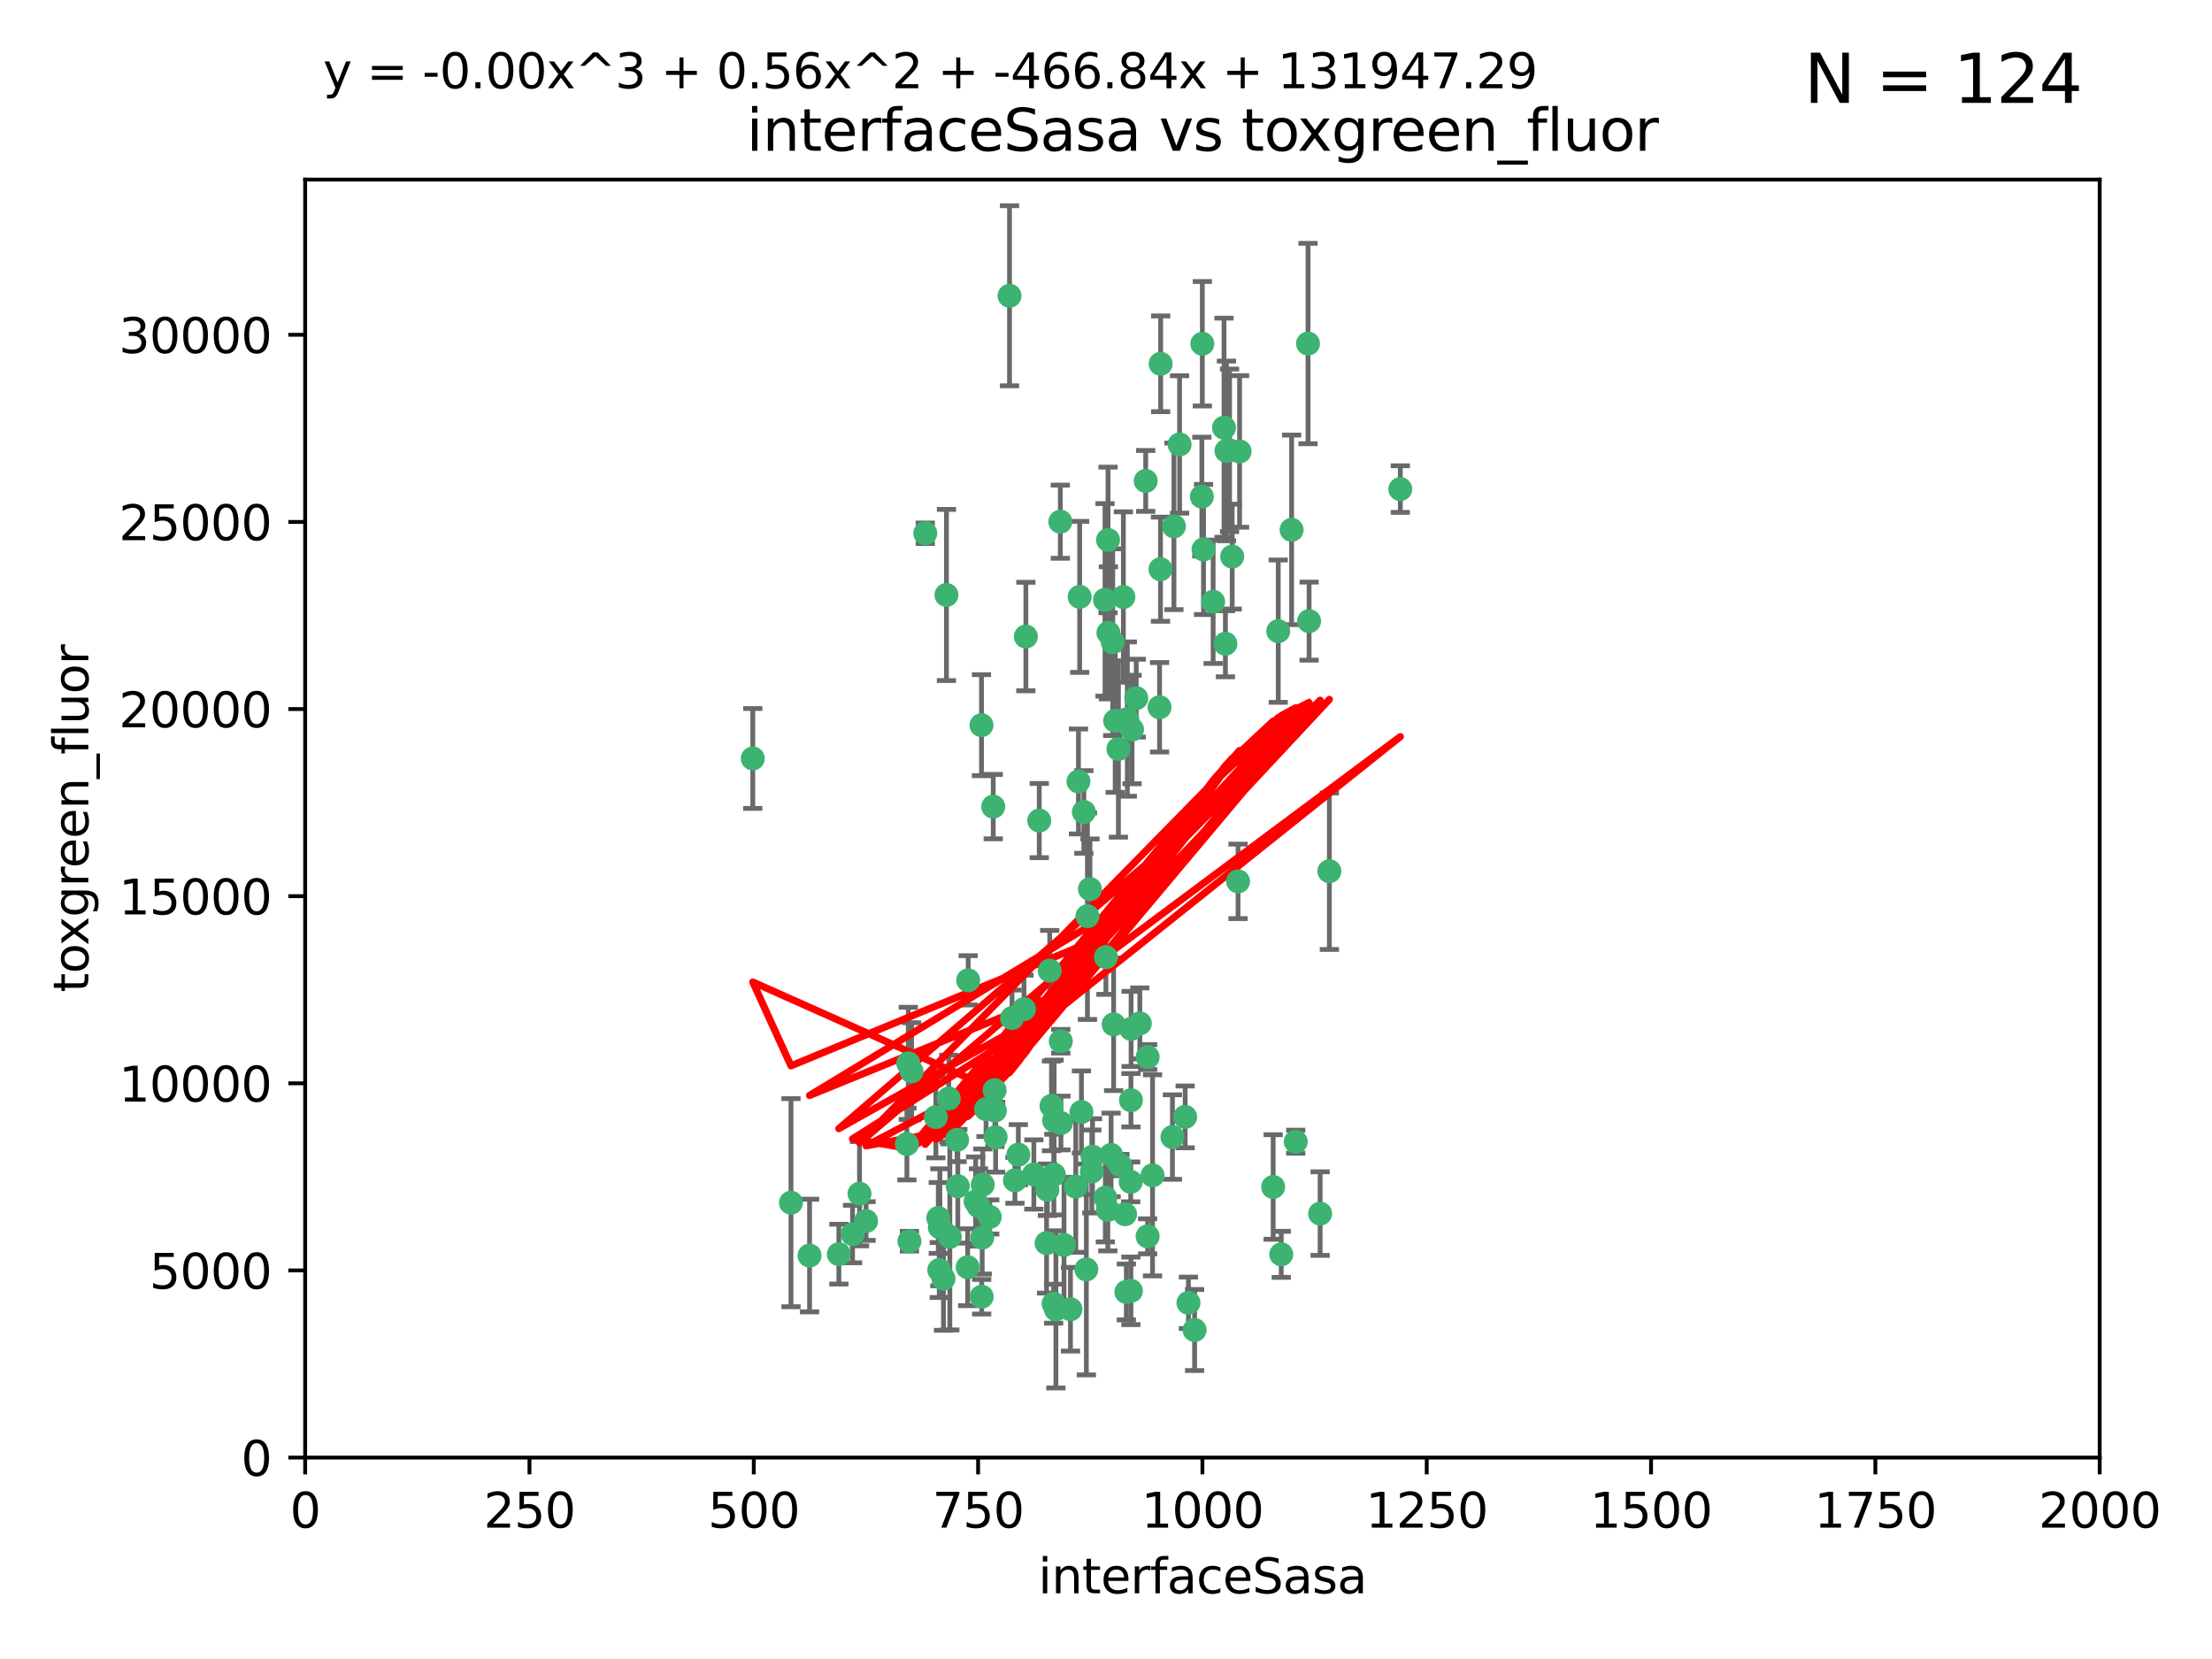 <?xml version="1.0" encoding="utf-8" standalone="no"?>
<!DOCTYPE svg PUBLIC "-//W3C//DTD SVG 1.1//EN"
  "http://www.w3.org/Graphics/SVG/1.1/DTD/svg11.dtd">
<svg xmlns:xlink="http://www.w3.org/1999/xlink" width="460.8pt" height="345.6pt" viewBox="0 0 460.8 345.6" xmlns="http://www.w3.org/2000/svg" version="1.1">
 <defs>
  <style type="text/css">*{stroke-linejoin: round; stroke-linecap: butt}</style>
 </defs>
 <g id="figure_1">
  <g id="patch_1">
   <path d="M 0 345.6 
L 460.8 345.6 
L 460.8 0 
L 0 0 
z
" style="fill: #ffffff"/>
  </g>
  <g id="axes_1">
   <g id="patch_2">
    <path d="M 63.571 303.64 
L 437.4 303.64 
L 437.4 37.411 
L 63.571 37.411 
z
" style="fill: #ffffff"/>
   </g>
   <g id="PathCollection_1">
    <defs>
     <path id="m7891e76903" d="M 0 1.118 
C 0.297 1.118 0.581 1 0.791 0.791 
C 1 0.581 1.118 0.297 1.118 0 
C 1.118 -0.297 1 -0.581 0.791 -0.791 
C 0.581 -1 0.297 -1.118 0 -1.118 
C -0.297 -1.118 -0.581 -1 -0.791 -0.791 
C -1 -0.581 -1.118 -0.297 -1.118 0 
C -1.118 0.297 -1 0.581 -0.791 0.791 
C -0.581 1 -0.297 1.118 0 1.118 
z
" style="stroke: #3cb371"/>
    </defs>
    <g clip-path="url(#pb2e140fed3)">
     <use xlink:href="#m7891e76903" x="272.484" y="71.562" style="fill: #3cb371; stroke: #3cb371"/>
     <use xlink:href="#m7891e76903" x="266.28" y="131.48" style="fill: #3cb371; stroke: #3cb371"/>
     <use xlink:href="#m7891e76903" x="250.716" y="114.467" style="fill: #3cb371; stroke: #3cb371"/>
     <use xlink:href="#m7891e76903" x="269.065" y="110.38" style="fill: #3cb371; stroke: #3cb371"/>
     <use xlink:href="#m7891e76903" x="254.987" y="89.097" style="fill: #3cb371; stroke: #3cb371"/>
     <use xlink:href="#m7891e76903" x="220.886" y="108.676" style="fill: #3cb371; stroke: #3cb371"/>
     <use xlink:href="#m7891e76903" x="174.75" y="261.259" style="fill: #3cb371; stroke: #3cb371"/>
     <use xlink:href="#m7891e76903" x="241.787" y="75.786" style="fill: #3cb371; stroke: #3cb371"/>
     <use xlink:href="#m7891e76903" x="252.721" y="125.356" style="fill: #3cb371; stroke: #3cb371"/>
     <use xlink:href="#m7891e76903" x="258.229" y="94.046" style="fill: #3cb371; stroke: #3cb371"/>
     <use xlink:href="#m7891e76903" x="232.987" y="156.019" style="fill: #3cb371; stroke: #3cb371"/>
     <use xlink:href="#m7891e76903" x="241.557" y="147.335" style="fill: #3cb371; stroke: #3cb371"/>
     <use xlink:href="#m7891e76903" x="230.194" y="124.965" style="fill: #3cb371; stroke: #3cb371"/>
     <use xlink:href="#m7891e76903" x="255.489" y="93.933" style="fill: #3cb371; stroke: #3cb371"/>
     <use xlink:href="#m7891e76903" x="256.689" y="115.953" style="fill: #3cb371; stroke: #3cb371"/>
     <use xlink:href="#m7891e76903" x="244.553" y="109.646" style="fill: #3cb371; stroke: #3cb371"/>
     <use xlink:href="#m7891e76903" x="250.368" y="103.453" style="fill: #3cb371; stroke: #3cb371"/>
     <use xlink:href="#m7891e76903" x="232.318" y="150.153" style="fill: #3cb371; stroke: #3cb371"/>
     <use xlink:href="#m7891e76903" x="256.134" y="93.812" style="fill: #3cb371; stroke: #3cb371"/>
     <use xlink:href="#m7891e76903" x="234.02" y="124.367" style="fill: #3cb371; stroke: #3cb371"/>
     <use xlink:href="#m7891e76903" x="216.495" y="170.94" style="fill: #3cb371; stroke: #3cb371"/>
     <use xlink:href="#m7891e76903" x="272.708" y="129.389" style="fill: #3cb371; stroke: #3cb371"/>
     <use xlink:href="#m7891e76903" x="238.669" y="100.184" style="fill: #3cb371; stroke: #3cb371"/>
     <use xlink:href="#m7891e76903" x="241.753" y="118.577" style="fill: #3cb371; stroke: #3cb371"/>
     <use xlink:href="#m7891e76903" x="245.731" y="92.588" style="fill: #3cb371; stroke: #3cb371"/>
     <use xlink:href="#m7891e76903" x="227.058" y="185.208" style="fill: #3cb371; stroke: #3cb371"/>
     <use xlink:href="#m7891e76903" x="266.908" y="261.303" style="fill: #3cb371; stroke: #3cb371"/>
     <use xlink:href="#m7891e76903" x="269.927" y="237.833" style="fill: #3cb371; stroke: #3cb371"/>
     <use xlink:href="#m7891e76903" x="240.095" y="244.844" style="fill: #3cb371; stroke: #3cb371"/>
     <use xlink:href="#m7891e76903" x="219.594" y="233.44" style="fill: #3cb371; stroke: #3cb371"/>
     <use xlink:href="#m7891e76903" x="291.711" y="101.886" style="fill: #3cb371; stroke: #3cb371"/>
     <use xlink:href="#m7891e76903" x="224.916" y="124.337" style="fill: #3cb371; stroke: #3cb371"/>
     <use xlink:href="#m7891e76903" x="250.465" y="71.61" style="fill: #3cb371; stroke: #3cb371"/>
     <use xlink:href="#m7891e76903" x="244.243" y="236.871" style="fill: #3cb371; stroke: #3cb371"/>
     <use xlink:href="#m7891e76903" x="204.462" y="151.067" style="fill: #3cb371; stroke: #3cb371"/>
     <use xlink:href="#m7891e76903" x="218.677" y="202.203" style="fill: #3cb371; stroke: #3cb371"/>
     <use xlink:href="#m7891e76903" x="201.688" y="204.22" style="fill: #3cb371; stroke: #3cb371"/>
     <use xlink:href="#m7891e76903" x="204.731" y="246.787" style="fill: #3cb371; stroke: #3cb371"/>
     <use xlink:href="#m7891e76903" x="231.802" y="133.776" style="fill: #3cb371; stroke: #3cb371"/>
     <use xlink:href="#m7891e76903" x="192.753" y="111.087" style="fill: #3cb371; stroke: #3cb371"/>
     <use xlink:href="#m7891e76903" x="230.822" y="112.487" style="fill: #3cb371; stroke: #3cb371"/>
     <use xlink:href="#m7891e76903" x="210.301" y="61.614" style="fill: #3cb371; stroke: #3cb371"/>
     <use xlink:href="#m7891e76903" x="224.662" y="162.792" style="fill: #3cb371; stroke: #3cb371"/>
     <use xlink:href="#m7891e76903" x="204.503" y="270.13" style="fill: #3cb371; stroke: #3cb371"/>
     <use xlink:href="#m7891e76903" x="275.007" y="252.814" style="fill: #3cb371; stroke: #3cb371"/>
     <use xlink:href="#m7891e76903" x="236.699" y="145.439" style="fill: #3cb371; stroke: #3cb371"/>
     <use xlink:href="#m7891e76903" x="219.534" y="244.691" style="fill: #3cb371; stroke: #3cb371"/>
     <use xlink:href="#m7891e76903" x="255.273" y="134.104" style="fill: #3cb371; stroke: #3cb371"/>
     <use xlink:href="#m7891e76903" x="265.222" y="247.267" style="fill: #3cb371; stroke: #3cb371"/>
     <use xlink:href="#m7891e76903" x="179.053" y="248.674" style="fill: #3cb371; stroke: #3cb371"/>
     <use xlink:href="#m7891e76903" x="230.901" y="131.829" style="fill: #3cb371; stroke: #3cb371"/>
     <use xlink:href="#m7891e76903" x="234.375" y="252.941" style="fill: #3cb371; stroke: #3cb371"/>
     <use xlink:href="#m7891e76903" x="221.654" y="259.35" style="fill: #3cb371; stroke: #3cb371"/>
     <use xlink:href="#m7891e76903" x="212.14" y="240.543" style="fill: #3cb371; stroke: #3cb371"/>
     <use xlink:href="#m7891e76903" x="239.071" y="257.545" style="fill: #3cb371; stroke: #3cb371"/>
     <use xlink:href="#m7891e76903" x="213.706" y="132.603" style="fill: #3cb371; stroke: #3cb371"/>
     <use xlink:href="#m7891e76903" x="195.666" y="264.57" style="fill: #3cb371; stroke: #3cb371"/>
     <use xlink:href="#m7891e76903" x="206.91" y="168.036" style="fill: #3cb371; stroke: #3cb371"/>
     <use xlink:href="#m7891e76903" x="235.596" y="229.198" style="fill: #3cb371; stroke: #3cb371"/>
     <use xlink:href="#m7891e76903" x="247.573" y="271.4" style="fill: #3cb371; stroke: #3cb371"/>
     <use xlink:href="#m7891e76903" x="226.534" y="190.856" style="fill: #3cb371; stroke: #3cb371"/>
     <use xlink:href="#m7891e76903" x="230.779" y="252.059" style="fill: #3cb371; stroke: #3cb371"/>
     <use xlink:href="#m7891e76903" x="224.106" y="247.195" style="fill: #3cb371; stroke: #3cb371"/>
     <use xlink:href="#m7891e76903" x="235.59" y="268.906" style="fill: #3cb371; stroke: #3cb371"/>
     <use xlink:href="#m7891e76903" x="201.587" y="263.993" style="fill: #3cb371; stroke: #3cb371"/>
     <use xlink:href="#m7891e76903" x="203.841" y="251.277" style="fill: #3cb371; stroke: #3cb371"/>
     <use xlink:href="#m7891e76903" x="219.488" y="271.584" style="fill: #3cb371; stroke: #3cb371"/>
     <use xlink:href="#m7891e76903" x="189.211" y="221.508" style="fill: #3cb371; stroke: #3cb371"/>
     <use xlink:href="#m7891e76903" x="226.308" y="264.442" style="fill: #3cb371; stroke: #3cb371"/>
     <use xlink:href="#m7891e76903" x="188.922" y="238.323" style="fill: #3cb371; stroke: #3cb371"/>
     <use xlink:href="#m7891e76903" x="203.241" y="250.302" style="fill: #3cb371; stroke: #3cb371"/>
     <use xlink:href="#m7891e76903" x="219.05" y="230.378" style="fill: #3cb371; stroke: #3cb371"/>
     <use xlink:href="#m7891e76903" x="199.379" y="237.447" style="fill: #3cb371; stroke: #3cb371"/>
     <use xlink:href="#m7891e76903" x="237.446" y="213.194" style="fill: #3cb371; stroke: #3cb371"/>
     <use xlink:href="#m7891e76903" x="215.37" y="244.666" style="fill: #3cb371; stroke: #3cb371"/>
     <use xlink:href="#m7891e76903" x="196.546" y="266.371" style="fill: #3cb371; stroke: #3cb371"/>
     <use xlink:href="#m7891e76903" x="207.258" y="231.362" style="fill: #3cb371; stroke: #3cb371"/>
     <use xlink:href="#m7891e76903" x="195.462" y="253.724" style="fill: #3cb371; stroke: #3cb371"/>
     <use xlink:href="#m7891e76903" x="206.181" y="253.509" style="fill: #3cb371; stroke: #3cb371"/>
     <use xlink:href="#m7891e76903" x="239.078" y="220.207" style="fill: #3cb371; stroke: #3cb371"/>
     <use xlink:href="#m7891e76903" x="248.859" y="277.063" style="fill: #3cb371; stroke: #3cb371"/>
     <use xlink:href="#m7891e76903" x="231.989" y="213.39" style="fill: #3cb371; stroke: #3cb371"/>
     <use xlink:href="#m7891e76903" x="227.45" y="244.037" style="fill: #3cb371; stroke: #3cb371"/>
     <use xlink:href="#m7891e76903" x="220.981" y="216.908" style="fill: #3cb371; stroke: #3cb371"/>
     <use xlink:href="#m7891e76903" x="233.306" y="242.699" style="fill: #3cb371; stroke: #3cb371"/>
     <use xlink:href="#m7891e76903" x="195.787" y="255.666" style="fill: #3cb371; stroke: #3cb371"/>
     <use xlink:href="#m7891e76903" x="213.318" y="210.208" style="fill: #3cb371; stroke: #3cb371"/>
     <use xlink:href="#m7891e76903" x="235.826" y="151.97" style="fill: #3cb371; stroke: #3cb371"/>
     <use xlink:href="#m7891e76903" x="230.385" y="199.394" style="fill: #3cb371; stroke: #3cb371"/>
     <use xlink:href="#m7891e76903" x="276.932" y="181.494" style="fill: #3cb371; stroke: #3cb371"/>
     <use xlink:href="#m7891e76903" x="189.452" y="258.565" style="fill: #3cb371; stroke: #3cb371"/>
     <use xlink:href="#m7891e76903" x="246.891" y="232.67" style="fill: #3cb371; stroke: #3cb371"/>
     <use xlink:href="#m7891e76903" x="204.611" y="257.812" style="fill: #3cb371; stroke: #3cb371"/>
     <use xlink:href="#m7891e76903" x="257.91" y="183.606" style="fill: #3cb371; stroke: #3cb371"/>
     <use xlink:href="#m7891e76903" x="194.959" y="232.704" style="fill: #3cb371; stroke: #3cb371"/>
     <use xlink:href="#m7891e76903" x="218.192" y="247.85" style="fill: #3cb371; stroke: #3cb371"/>
     <use xlink:href="#m7891e76903" x="219.963" y="272.768" style="fill: #3cb371; stroke: #3cb371"/>
     <use xlink:href="#m7891e76903" x="177.602" y="257.076" style="fill: #3cb371; stroke: #3cb371"/>
     <use xlink:href="#m7891e76903" x="189.899" y="223.176" style="fill: #3cb371; stroke: #3cb371"/>
     <use xlink:href="#m7891e76903" x="227.589" y="240.958" style="fill: #3cb371; stroke: #3cb371"/>
     <use xlink:href="#m7891e76903" x="210.824" y="212.083" style="fill: #3cb371; stroke: #3cb371"/>
     <use xlink:href="#m7891e76903" x="180.421" y="254.362" style="fill: #3cb371; stroke: #3cb371"/>
     <use xlink:href="#m7891e76903" x="197.864" y="257.661" style="fill: #3cb371; stroke: #3cb371"/>
     <use xlink:href="#m7891e76903" x="231.463" y="240.585" style="fill: #3cb371; stroke: #3cb371"/>
     <use xlink:href="#m7891e76903" x="205.407" y="231.059" style="fill: #3cb371; stroke: #3cb371"/>
     <use xlink:href="#m7891e76903" x="235.63" y="214.339" style="fill: #3cb371; stroke: #3cb371"/>
     <use xlink:href="#m7891e76903" x="234.846" y="149.795" style="fill: #3cb371; stroke: #3cb371"/>
     <use xlink:href="#m7891e76903" x="234.641" y="269.137" style="fill: #3cb371; stroke: #3cb371"/>
     <use xlink:href="#m7891e76903" x="168.647" y="261.551" style="fill: #3cb371; stroke: #3cb371"/>
     <use xlink:href="#m7891e76903" x="223" y="272.741" style="fill: #3cb371; stroke: #3cb371"/>
     <use xlink:href="#m7891e76903" x="197.163" y="123.943" style="fill: #3cb371; stroke: #3cb371"/>
     <use xlink:href="#m7891e76903" x="225.284" y="231.646" style="fill: #3cb371; stroke: #3cb371"/>
     <use xlink:href="#m7891e76903" x="218.019" y="258.966" style="fill: #3cb371; stroke: #3cb371"/>
     <use xlink:href="#m7891e76903" x="225.785" y="169.147" style="fill: #3cb371; stroke: #3cb371"/>
     <use xlink:href="#m7891e76903" x="221.011" y="233.943" style="fill: #3cb371; stroke: #3cb371"/>
     <use xlink:href="#m7891e76903" x="211.432" y="245.892" style="fill: #3cb371; stroke: #3cb371"/>
     <use xlink:href="#m7891e76903" x="199.529" y="247.114" style="fill: #3cb371; stroke: #3cb371"/>
     <use xlink:href="#m7891e76903" x="235.549" y="246.204" style="fill: #3cb371; stroke: #3cb371"/>
     <use xlink:href="#m7891e76903" x="197.651" y="228.828" style="fill: #3cb371; stroke: #3cb371"/>
     <use xlink:href="#m7891e76903" x="207.406" y="236.892" style="fill: #3cb371; stroke: #3cb371"/>
     <use xlink:href="#m7891e76903" x="207.202" y="227.107" style="fill: #3cb371; stroke: #3cb371"/>
     <use xlink:href="#m7891e76903" x="156.817" y="157.999" style="fill: #3cb371; stroke: #3cb371"/>
     <use xlink:href="#m7891e76903" x="164.776" y="250.544" style="fill: #3cb371; stroke: #3cb371"/>
     <use xlink:href="#m7891e76903" x="230.263" y="249.505" style="fill: #3cb371; stroke: #3cb371"/>
    </g>
   </g>
   <g id="matplotlib.axis_1">
    <g id="xtick_1">
     <g id="line2d_1">
      <defs>
       <path id="mc669039816" d="M 0 0 
L 0 3.5 
" style="stroke: #000000; stroke-width: 0.8"/>
      </defs>
      <g>
       <use xlink:href="#mc669039816" x="63.571" y="303.64" style="stroke: #000000; stroke-width: 0.8"/>
      </g>
     </g>
     <g id="text_1">
      <!-- 0 -->
      <g transform="translate(60.39 318.238)scale(0.1 -0.1)">
       <defs>
        <path id="DejaVuSans-30" d="M 2034 4250 
Q 1547 4250 1301 3770 
Q 1056 3291 1056 2328 
Q 1056 1369 1301 889 
Q 1547 409 2034 409 
Q 2525 409 2770 889 
Q 3016 1369 3016 2328 
Q 3016 3291 2770 3770 
Q 2525 4250 2034 4250 
z
M 2034 4750 
Q 2819 4750 3233 4129 
Q 3647 3509 3647 2328 
Q 3647 1150 3233 529 
Q 2819 -91 2034 -91 
Q 1250 -91 836 529 
Q 422 1150 422 2328 
Q 422 3509 836 4129 
Q 1250 4750 2034 4750 
z
" transform="scale(0.016)"/>
       </defs>
       <use xlink:href="#DejaVuSans-30"/>
      </g>
     </g>
    </g>
    <g id="xtick_2">
     <g id="line2d_2">
      <g>
       <use xlink:href="#mc669039816" x="110.3" y="303.64" style="stroke: #000000; stroke-width: 0.8"/>
      </g>
     </g>
     <g id="text_2">
      <!-- 250 -->
      <g transform="translate(100.756 318.238)scale(0.1 -0.1)">
       <defs>
        <path id="DejaVuSans-32" d="M 1228 531 
L 3431 531 
L 3431 0 
L 469 0 
L 469 531 
Q 828 903 1448 1529 
Q 2069 2156 2228 2338 
Q 2531 2678 2651 2914 
Q 2772 3150 2772 3378 
Q 2772 3750 2511 3984 
Q 2250 4219 1831 4219 
Q 1534 4219 1204 4116 
Q 875 4013 500 3803 
L 500 4441 
Q 881 4594 1212 4672 
Q 1544 4750 1819 4750 
Q 2544 4750 2975 4387 
Q 3406 4025 3406 3419 
Q 3406 3131 3298 2873 
Q 3191 2616 2906 2266 
Q 2828 2175 2409 1742 
Q 1991 1309 1228 531 
z
" transform="scale(0.016)"/>
        <path id="DejaVuSans-35" d="M 691 4666 
L 3169 4666 
L 3169 4134 
L 1269 4134 
L 1269 2991 
Q 1406 3038 1543 3061 
Q 1681 3084 1819 3084 
Q 2600 3084 3056 2656 
Q 3513 2228 3513 1497 
Q 3513 744 3044 326 
Q 2575 -91 1722 -91 
Q 1428 -91 1123 -41 
Q 819 9 494 109 
L 494 744 
Q 775 591 1075 516 
Q 1375 441 1709 441 
Q 2250 441 2565 725 
Q 2881 1009 2881 1497 
Q 2881 1984 2565 2268 
Q 2250 2553 1709 2553 
Q 1456 2553 1204 2497 
Q 953 2441 691 2322 
L 691 4666 
z
" transform="scale(0.016)"/>
       </defs>
       <use xlink:href="#DejaVuSans-32"/>
       <use xlink:href="#DejaVuSans-35" x="63.623"/>
       <use xlink:href="#DejaVuSans-30" x="127.246"/>
      </g>
     </g>
    </g>
    <g id="xtick_3">
     <g id="line2d_3">
      <g>
       <use xlink:href="#mc669039816" x="157.028" y="303.64" style="stroke: #000000; stroke-width: 0.8"/>
      </g>
     </g>
     <g id="text_3">
      <!-- 500 -->
      <g transform="translate(147.485 318.238)scale(0.1 -0.1)">
       <use xlink:href="#DejaVuSans-35"/>
       <use xlink:href="#DejaVuSans-30" x="63.623"/>
       <use xlink:href="#DejaVuSans-30" x="127.246"/>
      </g>
     </g>
    </g>
    <g id="xtick_4">
     <g id="line2d_4">
      <g>
       <use xlink:href="#mc669039816" x="203.757" y="303.64" style="stroke: #000000; stroke-width: 0.8"/>
      </g>
     </g>
     <g id="text_4">
      <!-- 750 -->
      <g transform="translate(194.213 318.238)scale(0.1 -0.1)">
       <defs>
        <path id="DejaVuSans-37" d="M 525 4666 
L 3525 4666 
L 3525 4397 
L 1831 0 
L 1172 0 
L 2766 4134 
L 525 4134 
L 525 4666 
z
" transform="scale(0.016)"/>
       </defs>
       <use xlink:href="#DejaVuSans-37"/>
       <use xlink:href="#DejaVuSans-35" x="63.623"/>
       <use xlink:href="#DejaVuSans-30" x="127.246"/>
      </g>
     </g>
    </g>
    <g id="xtick_5">
     <g id="line2d_5">
      <g>
       <use xlink:href="#mc669039816" x="250.486" y="303.64" style="stroke: #000000; stroke-width: 0.8"/>
      </g>
     </g>
     <g id="text_5">
      <!-- 1000 -->
      <g transform="translate(237.761 318.238)scale(0.1 -0.1)">
       <defs>
        <path id="DejaVuSans-31" d="M 794 531 
L 1825 531 
L 1825 4091 
L 703 3866 
L 703 4441 
L 1819 4666 
L 2450 4666 
L 2450 531 
L 3481 531 
L 3481 0 
L 794 0 
L 794 531 
z
" transform="scale(0.016)"/>
       </defs>
       <use xlink:href="#DejaVuSans-31"/>
       <use xlink:href="#DejaVuSans-30" x="63.623"/>
       <use xlink:href="#DejaVuSans-30" x="127.246"/>
       <use xlink:href="#DejaVuSans-30" x="190.869"/>
      </g>
     </g>
    </g>
    <g id="xtick_6">
     <g id="line2d_6">
      <g>
       <use xlink:href="#mc669039816" x="297.214" y="303.64" style="stroke: #000000; stroke-width: 0.8"/>
      </g>
     </g>
     <g id="text_6">
      <!-- 1250 -->
      <g transform="translate(284.489 318.238)scale(0.1 -0.1)">
       <use xlink:href="#DejaVuSans-31"/>
       <use xlink:href="#DejaVuSans-32" x="63.623"/>
       <use xlink:href="#DejaVuSans-35" x="127.246"/>
       <use xlink:href="#DejaVuSans-30" x="190.869"/>
      </g>
     </g>
    </g>
    <g id="xtick_7">
     <g id="line2d_7">
      <g>
       <use xlink:href="#mc669039816" x="343.943" y="303.64" style="stroke: #000000; stroke-width: 0.8"/>
      </g>
     </g>
     <g id="text_7">
      <!-- 1500 -->
      <g transform="translate(331.218 318.238)scale(0.1 -0.1)">
       <use xlink:href="#DejaVuSans-31"/>
       <use xlink:href="#DejaVuSans-35" x="63.623"/>
       <use xlink:href="#DejaVuSans-30" x="127.246"/>
       <use xlink:href="#DejaVuSans-30" x="190.869"/>
      </g>
     </g>
    </g>
    <g id="xtick_8">
     <g id="line2d_8">
      <g>
       <use xlink:href="#mc669039816" x="390.671" y="303.64" style="stroke: #000000; stroke-width: 0.8"/>
      </g>
     </g>
     <g id="text_8">
      <!-- 1750 -->
      <g transform="translate(377.946 318.238)scale(0.1 -0.1)">
       <use xlink:href="#DejaVuSans-31"/>
       <use xlink:href="#DejaVuSans-37" x="63.623"/>
       <use xlink:href="#DejaVuSans-35" x="127.246"/>
       <use xlink:href="#DejaVuSans-30" x="190.869"/>
      </g>
     </g>
    </g>
    <g id="xtick_9">
     <g id="line2d_9">
      <g>
       <use xlink:href="#mc669039816" x="437.4" y="303.64" style="stroke: #000000; stroke-width: 0.8"/>
      </g>
     </g>
     <g id="text_9">
      <!-- 2000 -->
      <g transform="translate(424.675 318.238)scale(0.1 -0.1)">
       <use xlink:href="#DejaVuSans-32"/>
       <use xlink:href="#DejaVuSans-30" x="63.623"/>
       <use xlink:href="#DejaVuSans-30" x="127.246"/>
       <use xlink:href="#DejaVuSans-30" x="190.869"/>
      </g>
     </g>
    </g>
    <g id="text_10">
     <!-- interfaceSasa -->
     <g transform="translate(216.279 331.917)scale(0.1 -0.1)">
      <defs>
       <path id="DejaVuSans-69" d="M 603 3500 
L 1178 3500 
L 1178 0 
L 603 0 
L 603 3500 
z
M 603 4863 
L 1178 4863 
L 1178 4134 
L 603 4134 
L 603 4863 
z
" transform="scale(0.016)"/>
       <path id="DejaVuSans-6e" d="M 3513 2113 
L 3513 0 
L 2938 0 
L 2938 2094 
Q 2938 2591 2744 2837 
Q 2550 3084 2163 3084 
Q 1697 3084 1428 2787 
Q 1159 2491 1159 1978 
L 1159 0 
L 581 0 
L 581 3500 
L 1159 3500 
L 1159 2956 
Q 1366 3272 1645 3428 
Q 1925 3584 2291 3584 
Q 2894 3584 3203 3211 
Q 3513 2838 3513 2113 
z
" transform="scale(0.016)"/>
       <path id="DejaVuSans-74" d="M 1172 4494 
L 1172 3500 
L 2356 3500 
L 2356 3053 
L 1172 3053 
L 1172 1153 
Q 1172 725 1289 603 
Q 1406 481 1766 481 
L 2356 481 
L 2356 0 
L 1766 0 
Q 1100 0 847 248 
Q 594 497 594 1153 
L 594 3053 
L 172 3053 
L 172 3500 
L 594 3500 
L 594 4494 
L 1172 4494 
z
" transform="scale(0.016)"/>
       <path id="DejaVuSans-65" d="M 3597 1894 
L 3597 1613 
L 953 1613 
Q 991 1019 1311 708 
Q 1631 397 2203 397 
Q 2534 397 2845 478 
Q 3156 559 3463 722 
L 3463 178 
Q 3153 47 2828 -22 
Q 2503 -91 2169 -91 
Q 1331 -91 842 396 
Q 353 884 353 1716 
Q 353 2575 817 3079 
Q 1281 3584 2069 3584 
Q 2775 3584 3186 3129 
Q 3597 2675 3597 1894 
z
M 3022 2063 
Q 3016 2534 2758 2815 
Q 2500 3097 2075 3097 
Q 1594 3097 1305 2825 
Q 1016 2553 972 2059 
L 3022 2063 
z
" transform="scale(0.016)"/>
       <path id="DejaVuSans-72" d="M 2631 2963 
Q 2534 3019 2420 3045 
Q 2306 3072 2169 3072 
Q 1681 3072 1420 2755 
Q 1159 2438 1159 1844 
L 1159 0 
L 581 0 
L 581 3500 
L 1159 3500 
L 1159 2956 
Q 1341 3275 1631 3429 
Q 1922 3584 2338 3584 
Q 2397 3584 2469 3576 
Q 2541 3569 2628 3553 
L 2631 2963 
z
" transform="scale(0.016)"/>
       <path id="DejaVuSans-66" d="M 2375 4863 
L 2375 4384 
L 1825 4384 
Q 1516 4384 1395 4259 
Q 1275 4134 1275 3809 
L 1275 3500 
L 2222 3500 
L 2222 3053 
L 1275 3053 
L 1275 0 
L 697 0 
L 697 3053 
L 147 3053 
L 147 3500 
L 697 3500 
L 697 3744 
Q 697 4328 969 4595 
Q 1241 4863 1831 4863 
L 2375 4863 
z
" transform="scale(0.016)"/>
       <path id="DejaVuSans-61" d="M 2194 1759 
Q 1497 1759 1228 1600 
Q 959 1441 959 1056 
Q 959 750 1161 570 
Q 1363 391 1709 391 
Q 2188 391 2477 730 
Q 2766 1069 2766 1631 
L 2766 1759 
L 2194 1759 
z
M 3341 1997 
L 3341 0 
L 2766 0 
L 2766 531 
Q 2569 213 2275 61 
Q 1981 -91 1556 -91 
Q 1019 -91 701 211 
Q 384 513 384 1019 
Q 384 1609 779 1909 
Q 1175 2209 1959 2209 
L 2766 2209 
L 2766 2266 
Q 2766 2663 2505 2880 
Q 2244 3097 1772 3097 
Q 1472 3097 1187 3025 
Q 903 2953 641 2809 
L 641 3341 
Q 956 3463 1253 3523 
Q 1550 3584 1831 3584 
Q 2591 3584 2966 3190 
Q 3341 2797 3341 1997 
z
" transform="scale(0.016)"/>
       <path id="DejaVuSans-63" d="M 3122 3366 
L 3122 2828 
Q 2878 2963 2633 3030 
Q 2388 3097 2138 3097 
Q 1578 3097 1268 2742 
Q 959 2388 959 1747 
Q 959 1106 1268 751 
Q 1578 397 2138 397 
Q 2388 397 2633 464 
Q 2878 531 3122 666 
L 3122 134 
Q 2881 22 2623 -34 
Q 2366 -91 2075 -91 
Q 1284 -91 818 406 
Q 353 903 353 1747 
Q 353 2603 823 3093 
Q 1294 3584 2113 3584 
Q 2378 3584 2631 3529 
Q 2884 3475 3122 3366 
z
" transform="scale(0.016)"/>
       <path id="DejaVuSans-53" d="M 3425 4513 
L 3425 3897 
Q 3066 4069 2747 4153 
Q 2428 4238 2131 4238 
Q 1616 4238 1336 4038 
Q 1056 3838 1056 3469 
Q 1056 3159 1242 3001 
Q 1428 2844 1947 2747 
L 2328 2669 
Q 3034 2534 3370 2195 
Q 3706 1856 3706 1288 
Q 3706 609 3251 259 
Q 2797 -91 1919 -91 
Q 1588 -91 1214 -16 
Q 841 59 441 206 
L 441 856 
Q 825 641 1194 531 
Q 1563 422 1919 422 
Q 2459 422 2753 634 
Q 3047 847 3047 1241 
Q 3047 1584 2836 1778 
Q 2625 1972 2144 2069 
L 1759 2144 
Q 1053 2284 737 2584 
Q 422 2884 422 3419 
Q 422 4038 858 4394 
Q 1294 4750 2059 4750 
Q 2388 4750 2728 4690 
Q 3069 4631 3425 4513 
z
" transform="scale(0.016)"/>
       <path id="DejaVuSans-73" d="M 2834 3397 
L 2834 2853 
Q 2591 2978 2328 3040 
Q 2066 3103 1784 3103 
Q 1356 3103 1142 2972 
Q 928 2841 928 2578 
Q 928 2378 1081 2264 
Q 1234 2150 1697 2047 
L 1894 2003 
Q 2506 1872 2764 1633 
Q 3022 1394 3022 966 
Q 3022 478 2636 193 
Q 2250 -91 1575 -91 
Q 1294 -91 989 -36 
Q 684 19 347 128 
L 347 722 
Q 666 556 975 473 
Q 1284 391 1588 391 
Q 1994 391 2212 530 
Q 2431 669 2431 922 
Q 2431 1156 2273 1281 
Q 2116 1406 1581 1522 
L 1381 1569 
Q 847 1681 609 1914 
Q 372 2147 372 2553 
Q 372 3047 722 3315 
Q 1072 3584 1716 3584 
Q 2034 3584 2315 3537 
Q 2597 3491 2834 3397 
z
" transform="scale(0.016)"/>
      </defs>
      <use xlink:href="#DejaVuSans-69"/>
      <use xlink:href="#DejaVuSans-6e" x="27.783"/>
      <use xlink:href="#DejaVuSans-74" x="91.162"/>
      <use xlink:href="#DejaVuSans-65" x="130.371"/>
      <use xlink:href="#DejaVuSans-72" x="191.895"/>
      <use xlink:href="#DejaVuSans-66" x="233.008"/>
      <use xlink:href="#DejaVuSans-61" x="268.213"/>
      <use xlink:href="#DejaVuSans-63" x="329.492"/>
      <use xlink:href="#DejaVuSans-65" x="384.473"/>
      <use xlink:href="#DejaVuSans-53" x="445.996"/>
      <use xlink:href="#DejaVuSans-61" x="509.473"/>
      <use xlink:href="#DejaVuSans-73" x="570.752"/>
      <use xlink:href="#DejaVuSans-61" x="622.852"/>
     </g>
    </g>
   </g>
   <g id="matplotlib.axis_2">
    <g id="ytick_1">
     <g id="line2d_10">
      <defs>
       <path id="mc3622310c1" d="M 0 0 
L -3.5 0 
" style="stroke: #000000; stroke-width: 0.8"/>
      </defs>
      <g>
       <use xlink:href="#mc3622310c1" x="63.571" y="303.64" style="stroke: #000000; stroke-width: 0.8"/>
      </g>
     </g>
     <g id="text_11">
      <!-- 0 -->
      <g transform="translate(50.209 307.439)scale(0.1 -0.1)">
       <use xlink:href="#DejaVuSans-30"/>
      </g>
     </g>
    </g>
    <g id="ytick_2">
     <g id="line2d_11">
      <g>
       <use xlink:href="#mc3622310c1" x="63.571" y="264.657" style="stroke: #000000; stroke-width: 0.8"/>
      </g>
     </g>
     <g id="text_12">
      <!-- 5000 -->
      <g transform="translate(31.121 268.457)scale(0.1 -0.1)">
       <use xlink:href="#DejaVuSans-35"/>
       <use xlink:href="#DejaVuSans-30" x="63.623"/>
       <use xlink:href="#DejaVuSans-30" x="127.246"/>
       <use xlink:href="#DejaVuSans-30" x="190.869"/>
      </g>
     </g>
    </g>
    <g id="ytick_3">
     <g id="line2d_12">
      <g>
       <use xlink:href="#mc3622310c1" x="63.571" y="225.675" style="stroke: #000000; stroke-width: 0.8"/>
      </g>
     </g>
     <g id="text_13">
      <!-- 10000 -->
      <g transform="translate(24.759 229.474)scale(0.1 -0.1)">
       <use xlink:href="#DejaVuSans-31"/>
       <use xlink:href="#DejaVuSans-30" x="63.623"/>
       <use xlink:href="#DejaVuSans-30" x="127.246"/>
       <use xlink:href="#DejaVuSans-30" x="190.869"/>
       <use xlink:href="#DejaVuSans-30" x="254.492"/>
      </g>
     </g>
    </g>
    <g id="ytick_4">
     <g id="line2d_13">
      <g>
       <use xlink:href="#mc3622310c1" x="63.571" y="186.692" style="stroke: #000000; stroke-width: 0.8"/>
      </g>
     </g>
     <g id="text_14">
      <!-- 15000 -->
      <g transform="translate(24.759 190.492)scale(0.1 -0.1)">
       <use xlink:href="#DejaVuSans-31"/>
       <use xlink:href="#DejaVuSans-35" x="63.623"/>
       <use xlink:href="#DejaVuSans-30" x="127.246"/>
       <use xlink:href="#DejaVuSans-30" x="190.869"/>
       <use xlink:href="#DejaVuSans-30" x="254.492"/>
      </g>
     </g>
    </g>
    <g id="ytick_5">
     <g id="line2d_14">
      <g>
       <use xlink:href="#mc3622310c1" x="63.571" y="147.71" style="stroke: #000000; stroke-width: 0.8"/>
      </g>
     </g>
     <g id="text_15">
      <!-- 20000 -->
      <g transform="translate(24.759 151.509)scale(0.1 -0.1)">
       <use xlink:href="#DejaVuSans-32"/>
       <use xlink:href="#DejaVuSans-30" x="63.623"/>
       <use xlink:href="#DejaVuSans-30" x="127.246"/>
       <use xlink:href="#DejaVuSans-30" x="190.869"/>
       <use xlink:href="#DejaVuSans-30" x="254.492"/>
      </g>
     </g>
    </g>
    <g id="ytick_6">
     <g id="line2d_15">
      <g>
       <use xlink:href="#mc3622310c1" x="63.571" y="108.727" style="stroke: #000000; stroke-width: 0.8"/>
      </g>
     </g>
     <g id="text_16">
      <!-- 25000 -->
      <g transform="translate(24.759 112.527)scale(0.1 -0.1)">
       <use xlink:href="#DejaVuSans-32"/>
       <use xlink:href="#DejaVuSans-35" x="63.623"/>
       <use xlink:href="#DejaVuSans-30" x="127.246"/>
       <use xlink:href="#DejaVuSans-30" x="190.869"/>
       <use xlink:href="#DejaVuSans-30" x="254.492"/>
      </g>
     </g>
    </g>
    <g id="ytick_7">
     <g id="line2d_16">
      <g>
       <use xlink:href="#mc3622310c1" x="63.571" y="69.745" style="stroke: #000000; stroke-width: 0.8"/>
      </g>
     </g>
     <g id="text_17">
      <!-- 30000 -->
      <g transform="translate(24.759 73.544)scale(0.1 -0.1)">
       <defs>
        <path id="DejaVuSans-33" d="M 2597 2516 
Q 3050 2419 3304 2112 
Q 3559 1806 3559 1356 
Q 3559 666 3084 287 
Q 2609 -91 1734 -91 
Q 1441 -91 1130 -33 
Q 819 25 488 141 
L 488 750 
Q 750 597 1062 519 
Q 1375 441 1716 441 
Q 2309 441 2620 675 
Q 2931 909 2931 1356 
Q 2931 1769 2642 2001 
Q 2353 2234 1838 2234 
L 1294 2234 
L 1294 2753 
L 1863 2753 
Q 2328 2753 2575 2939 
Q 2822 3125 2822 3475 
Q 2822 3834 2567 4026 
Q 2313 4219 1838 4219 
Q 1578 4219 1281 4162 
Q 984 4106 628 3988 
L 628 4550 
Q 988 4650 1302 4700 
Q 1616 4750 1894 4750 
Q 2613 4750 3031 4423 
Q 3450 4097 3450 3541 
Q 3450 3153 3228 2886 
Q 3006 2619 2597 2516 
z
" transform="scale(0.016)"/>
       </defs>
       <use xlink:href="#DejaVuSans-33"/>
       <use xlink:href="#DejaVuSans-30" x="63.623"/>
       <use xlink:href="#DejaVuSans-30" x="127.246"/>
       <use xlink:href="#DejaVuSans-30" x="190.869"/>
       <use xlink:href="#DejaVuSans-30" x="254.492"/>
      </g>
     </g>
    </g>
    <g id="text_18">
     <!-- toxgreen_fluor -->
     <g transform="translate(18.401 206.72)rotate(-90)scale(0.1 -0.1)">
      <defs>
       <path id="DejaVuSans-6f" d="M 1959 3097 
Q 1497 3097 1228 2736 
Q 959 2375 959 1747 
Q 959 1119 1226 758 
Q 1494 397 1959 397 
Q 2419 397 2687 759 
Q 2956 1122 2956 1747 
Q 2956 2369 2687 2733 
Q 2419 3097 1959 3097 
z
M 1959 3584 
Q 2709 3584 3137 3096 
Q 3566 2609 3566 1747 
Q 3566 888 3137 398 
Q 2709 -91 1959 -91 
Q 1206 -91 779 398 
Q 353 888 353 1747 
Q 353 2609 779 3096 
Q 1206 3584 1959 3584 
z
" transform="scale(0.016)"/>
       <path id="DejaVuSans-78" d="M 3513 3500 
L 2247 1797 
L 3578 0 
L 2900 0 
L 1881 1375 
L 863 0 
L 184 0 
L 1544 1831 
L 300 3500 
L 978 3500 
L 1906 2253 
L 2834 3500 
L 3513 3500 
z
" transform="scale(0.016)"/>
       <path id="DejaVuSans-67" d="M 2906 1791 
Q 2906 2416 2648 2759 
Q 2391 3103 1925 3103 
Q 1463 3103 1205 2759 
Q 947 2416 947 1791 
Q 947 1169 1205 825 
Q 1463 481 1925 481 
Q 2391 481 2648 825 
Q 2906 1169 2906 1791 
z
M 3481 434 
Q 3481 -459 3084 -895 
Q 2688 -1331 1869 -1331 
Q 1566 -1331 1297 -1286 
Q 1028 -1241 775 -1147 
L 775 -588 
Q 1028 -725 1275 -790 
Q 1522 -856 1778 -856 
Q 2344 -856 2625 -561 
Q 2906 -266 2906 331 
L 2906 616 
Q 2728 306 2450 153 
Q 2172 0 1784 0 
Q 1141 0 747 490 
Q 353 981 353 1791 
Q 353 2603 747 3093 
Q 1141 3584 1784 3584 
Q 2172 3584 2450 3431 
Q 2728 3278 2906 2969 
L 2906 3500 
L 3481 3500 
L 3481 434 
z
" transform="scale(0.016)"/>
       <path id="DejaVuSans-5f" d="M 3263 -1063 
L 3263 -1509 
L -63 -1509 
L -63 -1063 
L 3263 -1063 
z
" transform="scale(0.016)"/>
       <path id="DejaVuSans-6c" d="M 603 4863 
L 1178 4863 
L 1178 0 
L 603 0 
L 603 4863 
z
" transform="scale(0.016)"/>
       <path id="DejaVuSans-75" d="M 544 1381 
L 544 3500 
L 1119 3500 
L 1119 1403 
Q 1119 906 1312 657 
Q 1506 409 1894 409 
Q 2359 409 2629 706 
Q 2900 1003 2900 1516 
L 2900 3500 
L 3475 3500 
L 3475 0 
L 2900 0 
L 2900 538 
Q 2691 219 2414 64 
Q 2138 -91 1772 -91 
Q 1169 -91 856 284 
Q 544 659 544 1381 
z
M 1991 3584 
L 1991 3584 
z
" transform="scale(0.016)"/>
      </defs>
      <use xlink:href="#DejaVuSans-74"/>
      <use xlink:href="#DejaVuSans-6f" x="39.209"/>
      <use xlink:href="#DejaVuSans-78" x="97.266"/>
      <use xlink:href="#DejaVuSans-67" x="156.445"/>
      <use xlink:href="#DejaVuSans-72" x="219.922"/>
      <use xlink:href="#DejaVuSans-65" x="258.785"/>
      <use xlink:href="#DejaVuSans-65" x="320.309"/>
      <use xlink:href="#DejaVuSans-6e" x="381.832"/>
      <use xlink:href="#DejaVuSans-5f" x="445.211"/>
      <use xlink:href="#DejaVuSans-66" x="495.211"/>
      <use xlink:href="#DejaVuSans-6c" x="530.416"/>
      <use xlink:href="#DejaVuSans-75" x="558.199"/>
      <use xlink:href="#DejaVuSans-6f" x="621.578"/>
      <use xlink:href="#DejaVuSans-72" x="682.76"/>
     </g>
    </g>
   </g>
   <g id="LineCollection_1">
    <path d="M 272.484 92.434 
L 272.484 50.691 
" clip-path="url(#pb2e140fed3)" style="fill: none; stroke: #696969"/>
    <path d="M 266.28 146.307 
L 266.28 116.654 
" clip-path="url(#pb2e140fed3)" style="fill: none; stroke: #696969"/>
    <path d="M 250.716 128.017 
L 250.716 100.917 
" clip-path="url(#pb2e140fed3)" style="fill: none; stroke: #696969"/>
    <path d="M 269.065 130.124 
L 269.065 90.636 
" clip-path="url(#pb2e140fed3)" style="fill: none; stroke: #696969"/>
    <path d="M 254.987 111.917 
L 254.987 66.277 
" clip-path="url(#pb2e140fed3)" style="fill: none; stroke: #696969"/>
    <path d="M 220.886 116.296 
L 220.886 101.057 
" clip-path="url(#pb2e140fed3)" style="fill: none; stroke: #696969"/>
    <path d="M 174.75 267.49 
L 174.75 255.028 
" clip-path="url(#pb2e140fed3)" style="fill: none; stroke: #696969"/>
    <path d="M 241.787 85.756 
L 241.787 65.815 
" clip-path="url(#pb2e140fed3)" style="fill: none; stroke: #696969"/>
    <path d="M 252.721 138.211 
L 252.721 112.501 
" clip-path="url(#pb2e140fed3)" style="fill: none; stroke: #696969"/>
    <path d="M 258.229 109.836 
L 258.229 78.257 
" clip-path="url(#pb2e140fed3)" style="fill: none; stroke: #696969"/>
    <path d="M 232.987 174.39 
L 232.987 137.647 
" clip-path="url(#pb2e140fed3)" style="fill: none; stroke: #696969"/>
    <path d="M 241.557 156.65 
L 241.557 138.02 
" clip-path="url(#pb2e140fed3)" style="fill: none; stroke: #696969"/>
    <path d="M 230.194 145.018 
L 230.194 104.912 
" clip-path="url(#pb2e140fed3)" style="fill: none; stroke: #696969"/>
    <path d="M 255.489 112.649 
L 255.489 75.218 
" clip-path="url(#pb2e140fed3)" style="fill: none; stroke: #696969"/>
    <path d="M 256.689 126.872 
L 256.689 105.035 
" clip-path="url(#pb2e140fed3)" style="fill: none; stroke: #696969"/>
    <path d="M 244.553 126.988 
L 244.553 92.305 
" clip-path="url(#pb2e140fed3)" style="fill: none; stroke: #696969"/>
    <path d="M 250.368 115.826 
L 250.368 91.08 
" clip-path="url(#pb2e140fed3)" style="fill: none; stroke: #696969"/>
    <path d="M 232.318 165.057 
L 232.318 135.25 
" clip-path="url(#pb2e140fed3)" style="fill: none; stroke: #696969"/>
    <path d="M 256.134 110.745 
L 256.134 76.878 
" clip-path="url(#pb2e140fed3)" style="fill: none; stroke: #696969"/>
    <path d="M 234.02 142.114 
L 234.02 106.621 
" clip-path="url(#pb2e140fed3)" style="fill: none; stroke: #696969"/>
    <path d="M 216.495 178.667 
L 216.495 163.212 
" clip-path="url(#pb2e140fed3)" style="fill: none; stroke: #696969"/>
    <path d="M 272.708 137.517 
L 272.708 121.262 
" clip-path="url(#pb2e140fed3)" style="fill: none; stroke: #696969"/>
    <path d="M 238.669 106.525 
L 238.669 93.844 
" clip-path="url(#pb2e140fed3)" style="fill: none; stroke: #696969"/>
    <path d="M 241.753 129.424 
L 241.753 107.731 
" clip-path="url(#pb2e140fed3)" style="fill: none; stroke: #696969"/>
    <path d="M 245.731 106.902 
L 245.731 78.274 
" clip-path="url(#pb2e140fed3)" style="fill: none; stroke: #696969"/>
    <path d="M 227.058 195.65 
L 227.058 174.765 
" clip-path="url(#pb2e140fed3)" style="fill: none; stroke: #696969"/>
    <path d="M 266.908 266.097 
L 266.908 256.51 
" clip-path="url(#pb2e140fed3)" style="fill: none; stroke: #696969"/>
    <path d="M 269.927 240.234 
L 269.927 235.431 
" clip-path="url(#pb2e140fed3)" style="fill: none; stroke: #696969"/>
    <path d="M 240.095 265.789 
L 240.095 223.9 
" clip-path="url(#pb2e140fed3)" style="fill: none; stroke: #696969"/>
    <path d="M 219.594 246.04 
L 219.594 220.841 
" clip-path="url(#pb2e140fed3)" style="fill: none; stroke: #696969"/>
    <path d="M 291.711 106.741 
L 291.711 97.032 
" clip-path="url(#pb2e140fed3)" style="fill: none; stroke: #696969"/>
    <path d="M 224.916 140.07 
L 224.916 108.604 
" clip-path="url(#pb2e140fed3)" style="fill: none; stroke: #696969"/>
    <path d="M 250.465 84.576 
L 250.465 58.645 
" clip-path="url(#pb2e140fed3)" style="fill: none; stroke: #696969"/>
    <path d="M 244.243 245.671 
L 244.243 228.072 
" clip-path="url(#pb2e140fed3)" style="fill: none; stroke: #696969"/>
    <path d="M 204.462 161.588 
L 204.462 140.547 
" clip-path="url(#pb2e140fed3)" style="fill: none; stroke: #696969"/>
    <path d="M 218.677 210.579 
L 218.677 193.826 
" clip-path="url(#pb2e140fed3)" style="fill: none; stroke: #696969"/>
    <path d="M 201.688 209.352 
L 201.688 199.087 
" clip-path="url(#pb2e140fed3)" style="fill: none; stroke: #696969"/>
    <path d="M 204.731 254.215 
L 204.731 239.358 
" clip-path="url(#pb2e140fed3)" style="fill: none; stroke: #696969"/>
    <path d="M 231.802 153.222 
L 231.802 114.33 
" clip-path="url(#pb2e140fed3)" style="fill: none; stroke: #696969"/>
    <path d="M 192.753 113.226 
L 192.753 108.949 
" clip-path="url(#pb2e140fed3)" style="fill: none; stroke: #696969"/>
    <path d="M 230.822 127.655 
L 230.822 97.319 
" clip-path="url(#pb2e140fed3)" style="fill: none; stroke: #696969"/>
    <path d="M 210.301 80.373 
L 210.301 42.855 
" clip-path="url(#pb2e140fed3)" style="fill: none; stroke: #696969"/>
    <path d="M 224.662 173.718 
L 224.662 151.865 
" clip-path="url(#pb2e140fed3)" style="fill: none; stroke: #696969"/>
    <path d="M 204.503 273.73 
L 204.503 266.53 
" clip-path="url(#pb2e140fed3)" style="fill: none; stroke: #696969"/>
    <path d="M 275.007 261.522 
L 275.007 244.105 
" clip-path="url(#pb2e140fed3)" style="fill: none; stroke: #696969"/>
    <path d="M 236.699 153.546 
L 236.699 137.331 
" clip-path="url(#pb2e140fed3)" style="fill: none; stroke: #696969"/>
    <path d="M 219.534 253.088 
L 219.534 236.294 
" clip-path="url(#pb2e140fed3)" style="fill: none; stroke: #696969"/>
    <path d="M 255.273 140.983 
L 255.273 127.226 
" clip-path="url(#pb2e140fed3)" style="fill: none; stroke: #696969"/>
    <path d="M 265.222 258.157 
L 265.222 236.377 
" clip-path="url(#pb2e140fed3)" style="fill: none; stroke: #696969"/>
    <path d="M 179.053 259.535 
L 179.053 237.813 
" clip-path="url(#pb2e140fed3)" style="fill: none; stroke: #696969"/>
    <path d="M 230.901 145.591 
L 230.901 118.067 
" clip-path="url(#pb2e140fed3)" style="fill: none; stroke: #696969"/>
    <path d="M 234.375 253.603 
L 234.375 252.279 
" clip-path="url(#pb2e140fed3)" style="fill: none; stroke: #696969"/>
    <path d="M 221.654 273.451 
L 221.654 245.249 
" clip-path="url(#pb2e140fed3)" style="fill: none; stroke: #696969"/>
    <path d="M 212.14 246.81 
L 212.14 234.275 
" clip-path="url(#pb2e140fed3)" style="fill: none; stroke: #696969"/>
    <path d="M 239.071 261.193 
L 239.071 253.898 
" clip-path="url(#pb2e140fed3)" style="fill: none; stroke: #696969"/>
    <path d="M 213.706 143.904 
L 213.706 121.303 
" clip-path="url(#pb2e140fed3)" style="fill: none; stroke: #696969"/>
    <path d="M 195.666 270.294 
L 195.666 258.847 
" clip-path="url(#pb2e140fed3)" style="fill: none; stroke: #696969"/>
    <path d="M 206.91 174.742 
L 206.91 161.329 
" clip-path="url(#pb2e140fed3)" style="fill: none; stroke: #696969"/>
    <path d="M 235.596 234.763 
L 235.596 223.632 
" clip-path="url(#pb2e140fed3)" style="fill: none; stroke: #696969"/>
    <path d="M 247.573 276.759 
L 247.573 266.041 
" clip-path="url(#pb2e140fed3)" style="fill: none; stroke: #696969"/>
    <path d="M 226.534 212.373 
L 226.534 169.339 
" clip-path="url(#pb2e140fed3)" style="fill: none; stroke: #696969"/>
    <path d="M 230.779 260.585 
L 230.779 243.534 
" clip-path="url(#pb2e140fed3)" style="fill: none; stroke: #696969"/>
    <path d="M 224.106 260.88 
L 224.106 233.51 
" clip-path="url(#pb2e140fed3)" style="fill: none; stroke: #696969"/>
    <path d="M 235.59 275.94 
L 235.59 261.871 
" clip-path="url(#pb2e140fed3)" style="fill: none; stroke: #696969"/>
    <path d="M 201.587 272.003 
L 201.587 255.982 
" clip-path="url(#pb2e140fed3)" style="fill: none; stroke: #696969"/>
    <path d="M 203.841 259.072 
L 203.841 243.481 
" clip-path="url(#pb2e140fed3)" style="fill: none; stroke: #696969"/>
    <path d="M 219.488 275.64 
L 219.488 267.529 
" clip-path="url(#pb2e140fed3)" style="fill: none; stroke: #696969"/>
    <path d="M 189.211 233.182 
L 189.211 209.833 
" clip-path="url(#pb2e140fed3)" style="fill: none; stroke: #696969"/>
    <path d="M 226.308 286.412 
L 226.308 242.472 
" clip-path="url(#pb2e140fed3)" style="fill: none; stroke: #696969"/>
    <path d="M 188.922 245.797 
L 188.922 230.849 
" clip-path="url(#pb2e140fed3)" style="fill: none; stroke: #696969"/>
    <path d="M 203.241 259.588 
L 203.241 241.016 
" clip-path="url(#pb2e140fed3)" style="fill: none; stroke: #696969"/>
    <path d="M 219.05 239.72 
L 219.05 221.037 
" clip-path="url(#pb2e140fed3)" style="fill: none; stroke: #696969"/>
    <path d="M 199.379 241.997 
L 199.379 232.897 
" clip-path="url(#pb2e140fed3)" style="fill: none; stroke: #696969"/>
    <path d="M 237.446 220.586 
L 237.446 205.801 
" clip-path="url(#pb2e140fed3)" style="fill: none; stroke: #696969"/>
    <path d="M 215.37 251.882 
L 215.37 237.45 
" clip-path="url(#pb2e140fed3)" style="fill: none; stroke: #696969"/>
    <path d="M 196.546 277.129 
L 196.546 255.613 
" clip-path="url(#pb2e140fed3)" style="fill: none; stroke: #696969"/>
    <path d="M 207.258 238.843 
L 207.258 223.882 
" clip-path="url(#pb2e140fed3)" style="fill: none; stroke: #696969"/>
    <path d="M 195.462 261.105 
L 195.462 246.342 
" clip-path="url(#pb2e140fed3)" style="fill: none; stroke: #696969"/>
    <path d="M 206.181 257.063 
L 206.181 249.955 
" clip-path="url(#pb2e140fed3)" style="fill: none; stroke: #696969"/>
    <path d="M 239.078 222.806 
L 239.078 217.608 
" clip-path="url(#pb2e140fed3)" style="fill: none; stroke: #696969"/>
    <path d="M 248.859 285.505 
L 248.859 268.621 
" clip-path="url(#pb2e140fed3)" style="fill: none; stroke: #696969"/>
    <path d="M 231.989 227.19 
L 231.989 199.591 
" clip-path="url(#pb2e140fed3)" style="fill: none; stroke: #696969"/>
    <path d="M 227.45 252.678 
L 227.45 235.395 
" clip-path="url(#pb2e140fed3)" style="fill: none; stroke: #696969"/>
    <path d="M 220.981 219.374 
L 220.981 214.442 
" clip-path="url(#pb2e140fed3)" style="fill: none; stroke: #696969"/>
    <path d="M 233.306 244.917 
L 233.306 240.482 
" clip-path="url(#pb2e140fed3)" style="fill: none; stroke: #696969"/>
    <path d="M 195.787 267.849 
L 195.787 243.483 
" clip-path="url(#pb2e140fed3)" style="fill: none; stroke: #696969"/>
    <path d="M 213.318 217.272 
L 213.318 203.144 
" clip-path="url(#pb2e140fed3)" style="fill: none; stroke: #696969"/>
    <path d="M 235.826 163.271 
L 235.826 140.669 
" clip-path="url(#pb2e140fed3)" style="fill: none; stroke: #696969"/>
    <path d="M 230.385 207.137 
L 230.385 191.65 
" clip-path="url(#pb2e140fed3)" style="fill: none; stroke: #696969"/>
    <path d="M 276.932 197.796 
L 276.932 165.192 
" clip-path="url(#pb2e140fed3)" style="fill: none; stroke: #696969"/>
    <path d="M 189.452 260.625 
L 189.452 256.505 
" clip-path="url(#pb2e140fed3)" style="fill: none; stroke: #696969"/>
    <path d="M 246.891 239.106 
L 246.891 226.235 
" clip-path="url(#pb2e140fed3)" style="fill: none; stroke: #696969"/>
    <path d="M 204.611 265.41 
L 204.611 250.214 
" clip-path="url(#pb2e140fed3)" style="fill: none; stroke: #696969"/>
    <path d="M 257.91 191.362 
L 257.91 175.85 
" clip-path="url(#pb2e140fed3)" style="fill: none; stroke: #696969"/>
    <path d="M 194.959 241.211 
L 194.959 224.198 
" clip-path="url(#pb2e140fed3)" style="fill: none; stroke: #696969"/>
    <path d="M 218.192 253.211 
L 218.192 242.49 
" clip-path="url(#pb2e140fed3)" style="fill: none; stroke: #696969"/>
    <path d="M 219.963 289.135 
L 219.963 256.401 
" clip-path="url(#pb2e140fed3)" style="fill: none; stroke: #696969"/>
    <path d="M 177.602 263.063 
L 177.602 251.09 
" clip-path="url(#pb2e140fed3)" style="fill: none; stroke: #696969"/>
    <path d="M 189.899 233.292 
L 189.899 213.059 
" clip-path="url(#pb2e140fed3)" style="fill: none; stroke: #696969"/>
    <path d="M 227.589 248.861 
L 227.589 233.054 
" clip-path="url(#pb2e140fed3)" style="fill: none; stroke: #696969"/>
    <path d="M 210.824 217.914 
L 210.824 206.252 
" clip-path="url(#pb2e140fed3)" style="fill: none; stroke: #696969"/>
    <path d="M 180.421 258.391 
L 180.421 250.333 
" clip-path="url(#pb2e140fed3)" style="fill: none; stroke: #696969"/>
    <path d="M 197.864 277.044 
L 197.864 238.278 
" clip-path="url(#pb2e140fed3)" style="fill: none; stroke: #696969"/>
    <path d="M 231.463 249.29 
L 231.463 231.879 
" clip-path="url(#pb2e140fed3)" style="fill: none; stroke: #696969"/>
    <path d="M 205.407 236.759 
L 205.407 225.358 
" clip-path="url(#pb2e140fed3)" style="fill: none; stroke: #696969"/>
    <path d="M 235.63 222.158 
L 235.63 206.52 
" clip-path="url(#pb2e140fed3)" style="fill: none; stroke: #696969"/>
    <path d="M 234.846 165.867 
L 234.846 133.723 
" clip-path="url(#pb2e140fed3)" style="fill: none; stroke: #696969"/>
    <path d="M 234.641 274.956 
L 234.641 263.317 
" clip-path="url(#pb2e140fed3)" style="fill: none; stroke: #696969"/>
    <path d="M 168.647 273.286 
L 168.647 249.816 
" clip-path="url(#pb2e140fed3)" style="fill: none; stroke: #696969"/>
    <path d="M 223 281.454 
L 223 264.027 
" clip-path="url(#pb2e140fed3)" style="fill: none; stroke: #696969"/>
    <path d="M 197.163 141.769 
L 197.163 106.117 
" clip-path="url(#pb2e140fed3)" style="fill: none; stroke: #696969"/>
    <path d="M 225.284 240.199 
L 225.284 223.093 
" clip-path="url(#pb2e140fed3)" style="fill: none; stroke: #696969"/>
    <path d="M 218.019 269.373 
L 218.019 248.559 
" clip-path="url(#pb2e140fed3)" style="fill: none; stroke: #696969"/>
    <path d="M 225.785 177.757 
L 225.785 160.538 
" clip-path="url(#pb2e140fed3)" style="fill: none; stroke: #696969"/>
    <path d="M 221.011 239.548 
L 221.011 228.338 
" clip-path="url(#pb2e140fed3)" style="fill: none; stroke: #696969"/>
    <path d="M 211.432 250.663 
L 211.432 241.12 
" clip-path="url(#pb2e140fed3)" style="fill: none; stroke: #696969"/>
    <path d="M 199.529 258.965 
L 199.529 235.264 
" clip-path="url(#pb2e140fed3)" style="fill: none; stroke: #696969"/>
    <path d="M 235.549 250.348 
L 235.549 242.06 
" clip-path="url(#pb2e140fed3)" style="fill: none; stroke: #696969"/>
    <path d="M 197.651 237.837 
L 197.651 219.82 
" clip-path="url(#pb2e140fed3)" style="fill: none; stroke: #696969"/>
    <path d="M 207.406 244.18 
L 207.406 229.604 
" clip-path="url(#pb2e140fed3)" style="fill: none; stroke: #696969"/>
    <path d="M 207.202 230.811 
L 207.202 223.403 
" clip-path="url(#pb2e140fed3)" style="fill: none; stroke: #696969"/>
    <path d="M 156.817 168.403 
L 156.817 147.594 
" clip-path="url(#pb2e140fed3)" style="fill: none; stroke: #696969"/>
    <path d="M 164.776 272.215 
L 164.776 228.872 
" clip-path="url(#pb2e140fed3)" style="fill: none; stroke: #696969"/>
    <path d="M 230.263 258.71 
L 230.263 240.299 
" clip-path="url(#pb2e140fed3)" style="fill: none; stroke: #696969"/>
   </g>
   <g id="line2d_17">
    <defs>
     <path id="m7b2b927c3a" d="M 2 0 
L -2 -0 
" style="stroke: #696969"/>
    </defs>
    <g clip-path="url(#pb2e140fed3)">
     <use xlink:href="#m7b2b927c3a" x="272.484" y="92.434" style="fill: #696969; stroke: #696969"/>
     <use xlink:href="#m7b2b927c3a" x="266.28" y="146.307" style="fill: #696969; stroke: #696969"/>
     <use xlink:href="#m7b2b927c3a" x="250.716" y="128.017" style="fill: #696969; stroke: #696969"/>
     <use xlink:href="#m7b2b927c3a" x="269.065" y="130.124" style="fill: #696969; stroke: #696969"/>
     <use xlink:href="#m7b2b927c3a" x="254.987" y="111.917" style="fill: #696969; stroke: #696969"/>
     <use xlink:href="#m7b2b927c3a" x="220.886" y="116.296" style="fill: #696969; stroke: #696969"/>
     <use xlink:href="#m7b2b927c3a" x="174.75" y="267.49" style="fill: #696969; stroke: #696969"/>
     <use xlink:href="#m7b2b927c3a" x="241.787" y="85.756" style="fill: #696969; stroke: #696969"/>
     <use xlink:href="#m7b2b927c3a" x="252.721" y="138.211" style="fill: #696969; stroke: #696969"/>
     <use xlink:href="#m7b2b927c3a" x="258.229" y="109.836" style="fill: #696969; stroke: #696969"/>
     <use xlink:href="#m7b2b927c3a" x="232.987" y="174.39" style="fill: #696969; stroke: #696969"/>
     <use xlink:href="#m7b2b927c3a" x="241.557" y="156.65" style="fill: #696969; stroke: #696969"/>
     <use xlink:href="#m7b2b927c3a" x="230.194" y="145.018" style="fill: #696969; stroke: #696969"/>
     <use xlink:href="#m7b2b927c3a" x="255.489" y="112.649" style="fill: #696969; stroke: #696969"/>
     <use xlink:href="#m7b2b927c3a" x="256.689" y="126.872" style="fill: #696969; stroke: #696969"/>
     <use xlink:href="#m7b2b927c3a" x="244.553" y="126.988" style="fill: #696969; stroke: #696969"/>
     <use xlink:href="#m7b2b927c3a" x="250.368" y="115.826" style="fill: #696969; stroke: #696969"/>
     <use xlink:href="#m7b2b927c3a" x="232.318" y="165.057" style="fill: #696969; stroke: #696969"/>
     <use xlink:href="#m7b2b927c3a" x="256.134" y="110.745" style="fill: #696969; stroke: #696969"/>
     <use xlink:href="#m7b2b927c3a" x="234.02" y="142.114" style="fill: #696969; stroke: #696969"/>
     <use xlink:href="#m7b2b927c3a" x="216.495" y="178.667" style="fill: #696969; stroke: #696969"/>
     <use xlink:href="#m7b2b927c3a" x="272.708" y="137.517" style="fill: #696969; stroke: #696969"/>
     <use xlink:href="#m7b2b927c3a" x="238.669" y="106.525" style="fill: #696969; stroke: #696969"/>
     <use xlink:href="#m7b2b927c3a" x="241.753" y="129.424" style="fill: #696969; stroke: #696969"/>
     <use xlink:href="#m7b2b927c3a" x="245.731" y="106.902" style="fill: #696969; stroke: #696969"/>
     <use xlink:href="#m7b2b927c3a" x="227.058" y="195.65" style="fill: #696969; stroke: #696969"/>
     <use xlink:href="#m7b2b927c3a" x="266.908" y="266.097" style="fill: #696969; stroke: #696969"/>
     <use xlink:href="#m7b2b927c3a" x="269.927" y="240.234" style="fill: #696969; stroke: #696969"/>
     <use xlink:href="#m7b2b927c3a" x="240.095" y="265.789" style="fill: #696969; stroke: #696969"/>
     <use xlink:href="#m7b2b927c3a" x="219.594" y="246.04" style="fill: #696969; stroke: #696969"/>
     <use xlink:href="#m7b2b927c3a" x="291.711" y="106.741" style="fill: #696969; stroke: #696969"/>
     <use xlink:href="#m7b2b927c3a" x="224.916" y="140.07" style="fill: #696969; stroke: #696969"/>
     <use xlink:href="#m7b2b927c3a" x="250.465" y="84.576" style="fill: #696969; stroke: #696969"/>
     <use xlink:href="#m7b2b927c3a" x="244.243" y="245.671" style="fill: #696969; stroke: #696969"/>
     <use xlink:href="#m7b2b927c3a" x="204.462" y="161.588" style="fill: #696969; stroke: #696969"/>
     <use xlink:href="#m7b2b927c3a" x="218.677" y="210.579" style="fill: #696969; stroke: #696969"/>
     <use xlink:href="#m7b2b927c3a" x="201.688" y="209.352" style="fill: #696969; stroke: #696969"/>
     <use xlink:href="#m7b2b927c3a" x="204.731" y="254.215" style="fill: #696969; stroke: #696969"/>
     <use xlink:href="#m7b2b927c3a" x="231.802" y="153.222" style="fill: #696969; stroke: #696969"/>
     <use xlink:href="#m7b2b927c3a" x="192.753" y="113.226" style="fill: #696969; stroke: #696969"/>
     <use xlink:href="#m7b2b927c3a" x="230.822" y="127.655" style="fill: #696969; stroke: #696969"/>
     <use xlink:href="#m7b2b927c3a" x="210.301" y="80.373" style="fill: #696969; stroke: #696969"/>
     <use xlink:href="#m7b2b927c3a" x="224.662" y="173.718" style="fill: #696969; stroke: #696969"/>
     <use xlink:href="#m7b2b927c3a" x="204.503" y="273.73" style="fill: #696969; stroke: #696969"/>
     <use xlink:href="#m7b2b927c3a" x="275.007" y="261.522" style="fill: #696969; stroke: #696969"/>
     <use xlink:href="#m7b2b927c3a" x="236.699" y="153.546" style="fill: #696969; stroke: #696969"/>
     <use xlink:href="#m7b2b927c3a" x="219.534" y="253.088" style="fill: #696969; stroke: #696969"/>
     <use xlink:href="#m7b2b927c3a" x="255.273" y="140.983" style="fill: #696969; stroke: #696969"/>
     <use xlink:href="#m7b2b927c3a" x="265.222" y="258.157" style="fill: #696969; stroke: #696969"/>
     <use xlink:href="#m7b2b927c3a" x="179.053" y="259.535" style="fill: #696969; stroke: #696969"/>
     <use xlink:href="#m7b2b927c3a" x="230.901" y="145.591" style="fill: #696969; stroke: #696969"/>
     <use xlink:href="#m7b2b927c3a" x="234.375" y="253.603" style="fill: #696969; stroke: #696969"/>
     <use xlink:href="#m7b2b927c3a" x="221.654" y="273.451" style="fill: #696969; stroke: #696969"/>
     <use xlink:href="#m7b2b927c3a" x="212.14" y="246.81" style="fill: #696969; stroke: #696969"/>
     <use xlink:href="#m7b2b927c3a" x="239.071" y="261.193" style="fill: #696969; stroke: #696969"/>
     <use xlink:href="#m7b2b927c3a" x="213.706" y="143.904" style="fill: #696969; stroke: #696969"/>
     <use xlink:href="#m7b2b927c3a" x="195.666" y="270.294" style="fill: #696969; stroke: #696969"/>
     <use xlink:href="#m7b2b927c3a" x="206.91" y="174.742" style="fill: #696969; stroke: #696969"/>
     <use xlink:href="#m7b2b927c3a" x="235.596" y="234.763" style="fill: #696969; stroke: #696969"/>
     <use xlink:href="#m7b2b927c3a" x="247.573" y="276.759" style="fill: #696969; stroke: #696969"/>
     <use xlink:href="#m7b2b927c3a" x="226.534" y="212.373" style="fill: #696969; stroke: #696969"/>
     <use xlink:href="#m7b2b927c3a" x="230.779" y="260.585" style="fill: #696969; stroke: #696969"/>
     <use xlink:href="#m7b2b927c3a" x="224.106" y="260.88" style="fill: #696969; stroke: #696969"/>
     <use xlink:href="#m7b2b927c3a" x="235.59" y="275.94" style="fill: #696969; stroke: #696969"/>
     <use xlink:href="#m7b2b927c3a" x="201.587" y="272.003" style="fill: #696969; stroke: #696969"/>
     <use xlink:href="#m7b2b927c3a" x="203.841" y="259.072" style="fill: #696969; stroke: #696969"/>
     <use xlink:href="#m7b2b927c3a" x="219.488" y="275.64" style="fill: #696969; stroke: #696969"/>
     <use xlink:href="#m7b2b927c3a" x="189.211" y="233.182" style="fill: #696969; stroke: #696969"/>
     <use xlink:href="#m7b2b927c3a" x="226.308" y="286.412" style="fill: #696969; stroke: #696969"/>
     <use xlink:href="#m7b2b927c3a" x="188.922" y="245.797" style="fill: #696969; stroke: #696969"/>
     <use xlink:href="#m7b2b927c3a" x="203.241" y="259.588" style="fill: #696969; stroke: #696969"/>
     <use xlink:href="#m7b2b927c3a" x="219.05" y="239.72" style="fill: #696969; stroke: #696969"/>
     <use xlink:href="#m7b2b927c3a" x="199.379" y="241.997" style="fill: #696969; stroke: #696969"/>
     <use xlink:href="#m7b2b927c3a" x="237.446" y="220.586" style="fill: #696969; stroke: #696969"/>
     <use xlink:href="#m7b2b927c3a" x="215.37" y="251.882" style="fill: #696969; stroke: #696969"/>
     <use xlink:href="#m7b2b927c3a" x="196.546" y="277.129" style="fill: #696969; stroke: #696969"/>
     <use xlink:href="#m7b2b927c3a" x="207.258" y="238.843" style="fill: #696969; stroke: #696969"/>
     <use xlink:href="#m7b2b927c3a" x="195.462" y="261.105" style="fill: #696969; stroke: #696969"/>
     <use xlink:href="#m7b2b927c3a" x="206.181" y="257.063" style="fill: #696969; stroke: #696969"/>
     <use xlink:href="#m7b2b927c3a" x="239.078" y="222.806" style="fill: #696969; stroke: #696969"/>
     <use xlink:href="#m7b2b927c3a" x="248.859" y="285.505" style="fill: #696969; stroke: #696969"/>
     <use xlink:href="#m7b2b927c3a" x="231.989" y="227.19" style="fill: #696969; stroke: #696969"/>
     <use xlink:href="#m7b2b927c3a" x="227.45" y="252.678" style="fill: #696969; stroke: #696969"/>
     <use xlink:href="#m7b2b927c3a" x="220.981" y="219.374" style="fill: #696969; stroke: #696969"/>
     <use xlink:href="#m7b2b927c3a" x="233.306" y="244.917" style="fill: #696969; stroke: #696969"/>
     <use xlink:href="#m7b2b927c3a" x="195.787" y="267.849" style="fill: #696969; stroke: #696969"/>
     <use xlink:href="#m7b2b927c3a" x="213.318" y="217.272" style="fill: #696969; stroke: #696969"/>
     <use xlink:href="#m7b2b927c3a" x="235.826" y="163.271" style="fill: #696969; stroke: #696969"/>
     <use xlink:href="#m7b2b927c3a" x="230.385" y="207.137" style="fill: #696969; stroke: #696969"/>
     <use xlink:href="#m7b2b927c3a" x="276.932" y="197.796" style="fill: #696969; stroke: #696969"/>
     <use xlink:href="#m7b2b927c3a" x="189.452" y="260.625" style="fill: #696969; stroke: #696969"/>
     <use xlink:href="#m7b2b927c3a" x="246.891" y="239.106" style="fill: #696969; stroke: #696969"/>
     <use xlink:href="#m7b2b927c3a" x="204.611" y="265.41" style="fill: #696969; stroke: #696969"/>
     <use xlink:href="#m7b2b927c3a" x="257.91" y="191.362" style="fill: #696969; stroke: #696969"/>
     <use xlink:href="#m7b2b927c3a" x="194.959" y="241.211" style="fill: #696969; stroke: #696969"/>
     <use xlink:href="#m7b2b927c3a" x="218.192" y="253.211" style="fill: #696969; stroke: #696969"/>
     <use xlink:href="#m7b2b927c3a" x="219.963" y="289.135" style="fill: #696969; stroke: #696969"/>
     <use xlink:href="#m7b2b927c3a" x="177.602" y="263.063" style="fill: #696969; stroke: #696969"/>
     <use xlink:href="#m7b2b927c3a" x="189.899" y="233.292" style="fill: #696969; stroke: #696969"/>
     <use xlink:href="#m7b2b927c3a" x="227.589" y="248.861" style="fill: #696969; stroke: #696969"/>
     <use xlink:href="#m7b2b927c3a" x="210.824" y="217.914" style="fill: #696969; stroke: #696969"/>
     <use xlink:href="#m7b2b927c3a" x="180.421" y="258.391" style="fill: #696969; stroke: #696969"/>
     <use xlink:href="#m7b2b927c3a" x="197.864" y="277.044" style="fill: #696969; stroke: #696969"/>
     <use xlink:href="#m7b2b927c3a" x="231.463" y="249.29" style="fill: #696969; stroke: #696969"/>
     <use xlink:href="#m7b2b927c3a" x="205.407" y="236.759" style="fill: #696969; stroke: #696969"/>
     <use xlink:href="#m7b2b927c3a" x="235.63" y="222.158" style="fill: #696969; stroke: #696969"/>
     <use xlink:href="#m7b2b927c3a" x="234.846" y="165.867" style="fill: #696969; stroke: #696969"/>
     <use xlink:href="#m7b2b927c3a" x="234.641" y="274.956" style="fill: #696969; stroke: #696969"/>
     <use xlink:href="#m7b2b927c3a" x="168.647" y="273.286" style="fill: #696969; stroke: #696969"/>
     <use xlink:href="#m7b2b927c3a" x="223" y="281.454" style="fill: #696969; stroke: #696969"/>
     <use xlink:href="#m7b2b927c3a" x="197.163" y="141.769" style="fill: #696969; stroke: #696969"/>
     <use xlink:href="#m7b2b927c3a" x="225.284" y="240.199" style="fill: #696969; stroke: #696969"/>
     <use xlink:href="#m7b2b927c3a" x="218.019" y="269.373" style="fill: #696969; stroke: #696969"/>
     <use xlink:href="#m7b2b927c3a" x="225.785" y="177.757" style="fill: #696969; stroke: #696969"/>
     <use xlink:href="#m7b2b927c3a" x="221.011" y="239.548" style="fill: #696969; stroke: #696969"/>
     <use xlink:href="#m7b2b927c3a" x="211.432" y="250.663" style="fill: #696969; stroke: #696969"/>
     <use xlink:href="#m7b2b927c3a" x="199.529" y="258.965" style="fill: #696969; stroke: #696969"/>
     <use xlink:href="#m7b2b927c3a" x="235.549" y="250.348" style="fill: #696969; stroke: #696969"/>
     <use xlink:href="#m7b2b927c3a" x="197.651" y="237.837" style="fill: #696969; stroke: #696969"/>
     <use xlink:href="#m7b2b927c3a" x="207.406" y="244.18" style="fill: #696969; stroke: #696969"/>
     <use xlink:href="#m7b2b927c3a" x="207.202" y="230.811" style="fill: #696969; stroke: #696969"/>
     <use xlink:href="#m7b2b927c3a" x="156.817" y="168.403" style="fill: #696969; stroke: #696969"/>
     <use xlink:href="#m7b2b927c3a" x="164.776" y="272.215" style="fill: #696969; stroke: #696969"/>
     <use xlink:href="#m7b2b927c3a" x="230.263" y="258.71" style="fill: #696969; stroke: #696969"/>
    </g>
   </g>
   <g id="line2d_18">
    <g clip-path="url(#pb2e140fed3)">
     <use xlink:href="#m7b2b927c3a" x="272.484" y="50.691" style="fill: #696969; stroke: #696969"/>
     <use xlink:href="#m7b2b927c3a" x="266.28" y="116.654" style="fill: #696969; stroke: #696969"/>
     <use xlink:href="#m7b2b927c3a" x="250.716" y="100.917" style="fill: #696969; stroke: #696969"/>
     <use xlink:href="#m7b2b927c3a" x="269.065" y="90.636" style="fill: #696969; stroke: #696969"/>
     <use xlink:href="#m7b2b927c3a" x="254.987" y="66.277" style="fill: #696969; stroke: #696969"/>
     <use xlink:href="#m7b2b927c3a" x="220.886" y="101.057" style="fill: #696969; stroke: #696969"/>
     <use xlink:href="#m7b2b927c3a" x="174.75" y="255.028" style="fill: #696969; stroke: #696969"/>
     <use xlink:href="#m7b2b927c3a" x="241.787" y="65.815" style="fill: #696969; stroke: #696969"/>
     <use xlink:href="#m7b2b927c3a" x="252.721" y="112.501" style="fill: #696969; stroke: #696969"/>
     <use xlink:href="#m7b2b927c3a" x="258.229" y="78.257" style="fill: #696969; stroke: #696969"/>
     <use xlink:href="#m7b2b927c3a" x="232.987" y="137.647" style="fill: #696969; stroke: #696969"/>
     <use xlink:href="#m7b2b927c3a" x="241.557" y="138.02" style="fill: #696969; stroke: #696969"/>
     <use xlink:href="#m7b2b927c3a" x="230.194" y="104.912" style="fill: #696969; stroke: #696969"/>
     <use xlink:href="#m7b2b927c3a" x="255.489" y="75.218" style="fill: #696969; stroke: #696969"/>
     <use xlink:href="#m7b2b927c3a" x="256.689" y="105.035" style="fill: #696969; stroke: #696969"/>
     <use xlink:href="#m7b2b927c3a" x="244.553" y="92.305" style="fill: #696969; stroke: #696969"/>
     <use xlink:href="#m7b2b927c3a" x="250.368" y="91.08" style="fill: #696969; stroke: #696969"/>
     <use xlink:href="#m7b2b927c3a" x="232.318" y="135.25" style="fill: #696969; stroke: #696969"/>
     <use xlink:href="#m7b2b927c3a" x="256.134" y="76.878" style="fill: #696969; stroke: #696969"/>
     <use xlink:href="#m7b2b927c3a" x="234.02" y="106.621" style="fill: #696969; stroke: #696969"/>
     <use xlink:href="#m7b2b927c3a" x="216.495" y="163.212" style="fill: #696969; stroke: #696969"/>
     <use xlink:href="#m7b2b927c3a" x="272.708" y="121.262" style="fill: #696969; stroke: #696969"/>
     <use xlink:href="#m7b2b927c3a" x="238.669" y="93.844" style="fill: #696969; stroke: #696969"/>
     <use xlink:href="#m7b2b927c3a" x="241.753" y="107.731" style="fill: #696969; stroke: #696969"/>
     <use xlink:href="#m7b2b927c3a" x="245.731" y="78.274" style="fill: #696969; stroke: #696969"/>
     <use xlink:href="#m7b2b927c3a" x="227.058" y="174.765" style="fill: #696969; stroke: #696969"/>
     <use xlink:href="#m7b2b927c3a" x="266.908" y="256.51" style="fill: #696969; stroke: #696969"/>
     <use xlink:href="#m7b2b927c3a" x="269.927" y="235.431" style="fill: #696969; stroke: #696969"/>
     <use xlink:href="#m7b2b927c3a" x="240.095" y="223.9" style="fill: #696969; stroke: #696969"/>
     <use xlink:href="#m7b2b927c3a" x="219.594" y="220.841" style="fill: #696969; stroke: #696969"/>
     <use xlink:href="#m7b2b927c3a" x="291.711" y="97.032" style="fill: #696969; stroke: #696969"/>
     <use xlink:href="#m7b2b927c3a" x="224.916" y="108.604" style="fill: #696969; stroke: #696969"/>
     <use xlink:href="#m7b2b927c3a" x="250.465" y="58.645" style="fill: #696969; stroke: #696969"/>
     <use xlink:href="#m7b2b927c3a" x="244.243" y="228.072" style="fill: #696969; stroke: #696969"/>
     <use xlink:href="#m7b2b927c3a" x="204.462" y="140.547" style="fill: #696969; stroke: #696969"/>
     <use xlink:href="#m7b2b927c3a" x="218.677" y="193.826" style="fill: #696969; stroke: #696969"/>
     <use xlink:href="#m7b2b927c3a" x="201.688" y="199.087" style="fill: #696969; stroke: #696969"/>
     <use xlink:href="#m7b2b927c3a" x="204.731" y="239.358" style="fill: #696969; stroke: #696969"/>
     <use xlink:href="#m7b2b927c3a" x="231.802" y="114.33" style="fill: #696969; stroke: #696969"/>
     <use xlink:href="#m7b2b927c3a" x="192.753" y="108.949" style="fill: #696969; stroke: #696969"/>
     <use xlink:href="#m7b2b927c3a" x="230.822" y="97.319" style="fill: #696969; stroke: #696969"/>
     <use xlink:href="#m7b2b927c3a" x="210.301" y="42.855" style="fill: #696969; stroke: #696969"/>
     <use xlink:href="#m7b2b927c3a" x="224.662" y="151.865" style="fill: #696969; stroke: #696969"/>
     <use xlink:href="#m7b2b927c3a" x="204.503" y="266.53" style="fill: #696969; stroke: #696969"/>
     <use xlink:href="#m7b2b927c3a" x="275.007" y="244.105" style="fill: #696969; stroke: #696969"/>
     <use xlink:href="#m7b2b927c3a" x="236.699" y="137.331" style="fill: #696969; stroke: #696969"/>
     <use xlink:href="#m7b2b927c3a" x="219.534" y="236.294" style="fill: #696969; stroke: #696969"/>
     <use xlink:href="#m7b2b927c3a" x="255.273" y="127.226" style="fill: #696969; stroke: #696969"/>
     <use xlink:href="#m7b2b927c3a" x="265.222" y="236.377" style="fill: #696969; stroke: #696969"/>
     <use xlink:href="#m7b2b927c3a" x="179.053" y="237.813" style="fill: #696969; stroke: #696969"/>
     <use xlink:href="#m7b2b927c3a" x="230.901" y="118.067" style="fill: #696969; stroke: #696969"/>
     <use xlink:href="#m7b2b927c3a" x="234.375" y="252.279" style="fill: #696969; stroke: #696969"/>
     <use xlink:href="#m7b2b927c3a" x="221.654" y="245.249" style="fill: #696969; stroke: #696969"/>
     <use xlink:href="#m7b2b927c3a" x="212.14" y="234.275" style="fill: #696969; stroke: #696969"/>
     <use xlink:href="#m7b2b927c3a" x="239.071" y="253.898" style="fill: #696969; stroke: #696969"/>
     <use xlink:href="#m7b2b927c3a" x="213.706" y="121.303" style="fill: #696969; stroke: #696969"/>
     <use xlink:href="#m7b2b927c3a" x="195.666" y="258.847" style="fill: #696969; stroke: #696969"/>
     <use xlink:href="#m7b2b927c3a" x="206.91" y="161.329" style="fill: #696969; stroke: #696969"/>
     <use xlink:href="#m7b2b927c3a" x="235.596" y="223.632" style="fill: #696969; stroke: #696969"/>
     <use xlink:href="#m7b2b927c3a" x="247.573" y="266.041" style="fill: #696969; stroke: #696969"/>
     <use xlink:href="#m7b2b927c3a" x="226.534" y="169.339" style="fill: #696969; stroke: #696969"/>
     <use xlink:href="#m7b2b927c3a" x="230.779" y="243.534" style="fill: #696969; stroke: #696969"/>
     <use xlink:href="#m7b2b927c3a" x="224.106" y="233.51" style="fill: #696969; stroke: #696969"/>
     <use xlink:href="#m7b2b927c3a" x="235.59" y="261.871" style="fill: #696969; stroke: #696969"/>
     <use xlink:href="#m7b2b927c3a" x="201.587" y="255.982" style="fill: #696969; stroke: #696969"/>
     <use xlink:href="#m7b2b927c3a" x="203.841" y="243.481" style="fill: #696969; stroke: #696969"/>
     <use xlink:href="#m7b2b927c3a" x="219.488" y="267.529" style="fill: #696969; stroke: #696969"/>
     <use xlink:href="#m7b2b927c3a" x="189.211" y="209.833" style="fill: #696969; stroke: #696969"/>
     <use xlink:href="#m7b2b927c3a" x="226.308" y="242.472" style="fill: #696969; stroke: #696969"/>
     <use xlink:href="#m7b2b927c3a" x="188.922" y="230.849" style="fill: #696969; stroke: #696969"/>
     <use xlink:href="#m7b2b927c3a" x="203.241" y="241.016" style="fill: #696969; stroke: #696969"/>
     <use xlink:href="#m7b2b927c3a" x="219.05" y="221.037" style="fill: #696969; stroke: #696969"/>
     <use xlink:href="#m7b2b927c3a" x="199.379" y="232.897" style="fill: #696969; stroke: #696969"/>
     <use xlink:href="#m7b2b927c3a" x="237.446" y="205.801" style="fill: #696969; stroke: #696969"/>
     <use xlink:href="#m7b2b927c3a" x="215.37" y="237.45" style="fill: #696969; stroke: #696969"/>
     <use xlink:href="#m7b2b927c3a" x="196.546" y="255.613" style="fill: #696969; stroke: #696969"/>
     <use xlink:href="#m7b2b927c3a" x="207.258" y="223.882" style="fill: #696969; stroke: #696969"/>
     <use xlink:href="#m7b2b927c3a" x="195.462" y="246.342" style="fill: #696969; stroke: #696969"/>
     <use xlink:href="#m7b2b927c3a" x="206.181" y="249.955" style="fill: #696969; stroke: #696969"/>
     <use xlink:href="#m7b2b927c3a" x="239.078" y="217.608" style="fill: #696969; stroke: #696969"/>
     <use xlink:href="#m7b2b927c3a" x="248.859" y="268.621" style="fill: #696969; stroke: #696969"/>
     <use xlink:href="#m7b2b927c3a" x="231.989" y="199.591" style="fill: #696969; stroke: #696969"/>
     <use xlink:href="#m7b2b927c3a" x="227.45" y="235.395" style="fill: #696969; stroke: #696969"/>
     <use xlink:href="#m7b2b927c3a" x="220.981" y="214.442" style="fill: #696969; stroke: #696969"/>
     <use xlink:href="#m7b2b927c3a" x="233.306" y="240.482" style="fill: #696969; stroke: #696969"/>
     <use xlink:href="#m7b2b927c3a" x="195.787" y="243.483" style="fill: #696969; stroke: #696969"/>
     <use xlink:href="#m7b2b927c3a" x="213.318" y="203.144" style="fill: #696969; stroke: #696969"/>
     <use xlink:href="#m7b2b927c3a" x="235.826" y="140.669" style="fill: #696969; stroke: #696969"/>
     <use xlink:href="#m7b2b927c3a" x="230.385" y="191.65" style="fill: #696969; stroke: #696969"/>
     <use xlink:href="#m7b2b927c3a" x="276.932" y="165.192" style="fill: #696969; stroke: #696969"/>
     <use xlink:href="#m7b2b927c3a" x="189.452" y="256.505" style="fill: #696969; stroke: #696969"/>
     <use xlink:href="#m7b2b927c3a" x="246.891" y="226.235" style="fill: #696969; stroke: #696969"/>
     <use xlink:href="#m7b2b927c3a" x="204.611" y="250.214" style="fill: #696969; stroke: #696969"/>
     <use xlink:href="#m7b2b927c3a" x="257.91" y="175.85" style="fill: #696969; stroke: #696969"/>
     <use xlink:href="#m7b2b927c3a" x="194.959" y="224.198" style="fill: #696969; stroke: #696969"/>
     <use xlink:href="#m7b2b927c3a" x="218.192" y="242.49" style="fill: #696969; stroke: #696969"/>
     <use xlink:href="#m7b2b927c3a" x="219.963" y="256.401" style="fill: #696969; stroke: #696969"/>
     <use xlink:href="#m7b2b927c3a" x="177.602" y="251.09" style="fill: #696969; stroke: #696969"/>
     <use xlink:href="#m7b2b927c3a" x="189.899" y="213.059" style="fill: #696969; stroke: #696969"/>
     <use xlink:href="#m7b2b927c3a" x="227.589" y="233.054" style="fill: #696969; stroke: #696969"/>
     <use xlink:href="#m7b2b927c3a" x="210.824" y="206.252" style="fill: #696969; stroke: #696969"/>
     <use xlink:href="#m7b2b927c3a" x="180.421" y="250.333" style="fill: #696969; stroke: #696969"/>
     <use xlink:href="#m7b2b927c3a" x="197.864" y="238.278" style="fill: #696969; stroke: #696969"/>
     <use xlink:href="#m7b2b927c3a" x="231.463" y="231.879" style="fill: #696969; stroke: #696969"/>
     <use xlink:href="#m7b2b927c3a" x="205.407" y="225.358" style="fill: #696969; stroke: #696969"/>
     <use xlink:href="#m7b2b927c3a" x="235.63" y="206.52" style="fill: #696969; stroke: #696969"/>
     <use xlink:href="#m7b2b927c3a" x="234.846" y="133.723" style="fill: #696969; stroke: #696969"/>
     <use xlink:href="#m7b2b927c3a" x="234.641" y="263.317" style="fill: #696969; stroke: #696969"/>
     <use xlink:href="#m7b2b927c3a" x="168.647" y="249.816" style="fill: #696969; stroke: #696969"/>
     <use xlink:href="#m7b2b927c3a" x="223" y="264.027" style="fill: #696969; stroke: #696969"/>
     <use xlink:href="#m7b2b927c3a" x="197.163" y="106.117" style="fill: #696969; stroke: #696969"/>
     <use xlink:href="#m7b2b927c3a" x="225.284" y="223.093" style="fill: #696969; stroke: #696969"/>
     <use xlink:href="#m7b2b927c3a" x="218.019" y="248.559" style="fill: #696969; stroke: #696969"/>
     <use xlink:href="#m7b2b927c3a" x="225.785" y="160.538" style="fill: #696969; stroke: #696969"/>
     <use xlink:href="#m7b2b927c3a" x="221.011" y="228.338" style="fill: #696969; stroke: #696969"/>
     <use xlink:href="#m7b2b927c3a" x="211.432" y="241.12" style="fill: #696969; stroke: #696969"/>
     <use xlink:href="#m7b2b927c3a" x="199.529" y="235.264" style="fill: #696969; stroke: #696969"/>
     <use xlink:href="#m7b2b927c3a" x="235.549" y="242.06" style="fill: #696969; stroke: #696969"/>
     <use xlink:href="#m7b2b927c3a" x="197.651" y="219.82" style="fill: #696969; stroke: #696969"/>
     <use xlink:href="#m7b2b927c3a" x="207.406" y="229.604" style="fill: #696969; stroke: #696969"/>
     <use xlink:href="#m7b2b927c3a" x="207.202" y="223.403" style="fill: #696969; stroke: #696969"/>
     <use xlink:href="#m7b2b927c3a" x="156.817" y="147.594" style="fill: #696969; stroke: #696969"/>
     <use xlink:href="#m7b2b927c3a" x="164.776" y="228.872" style="fill: #696969; stroke: #696969"/>
     <use xlink:href="#m7b2b927c3a" x="230.263" y="240.299" style="fill: #696969; stroke: #696969"/>
    </g>
   </g>
   <g id="line2d_19">
    <path d="M 272.484 146.459 
L 266.28 149.495 
L 250.716 165.037 
L 269.065 147.866 
L 254.987 159.853 
L 220.886 209.184 
L 174.75 235.113 
L 241.787 177.406 
L 252.721 162.532 
L 258.229 156.333 
L 232.987 190.771 
L 241.557 177.745 
L 230.194 195.091 
L 255.489 159.282 
L 256.689 157.956 
L 244.553 173.397 
L 250.368 165.484 
L 232.318 191.806 
L 256.134 158.563 
L 234.02 189.174 
L 216.495 215.421 
L 272.708 146.391 
L 238.669 182.061 
L 241.753 177.455 
L 245.731 171.733 
L 227.058 199.921 
L 266.908 149.092 
L 269.927 147.448 
L 240.095 179.916 
L 219.594 211.057 
L 291.711 153.458 
L 224.916 203.184 
L 250.465 165.359 
L 244.243 173.84 
L 204.462 229.906 
L 218.677 212.369 
L 201.688 232.508 
L 204.731 229.637 
L 231.802 192.604 
L 192.753 238.392 
L 230.822 194.12 
L 210.301 223.45 
L 224.662 203.568 
L 204.503 229.865 
L 275.007 145.872 
L 236.699 185.056 
L 219.534 211.143 
L 255.273 159.527 
L 265.222 150.22 
L 179.053 238.067 
L 230.901 193.999 
L 234.375 188.626 
L 221.654 208.058 
L 212.14 221.178 
L 239.071 181.454 
L 213.706 219.164 
L 195.666 236.93 
L 206.91 227.35 
L 235.596 186.747 
L 247.573 169.187 
L 226.534 200.722 
L 230.779 194.187 
L 224.106 204.405 
L 235.59 186.755 
L 201.587 232.596 
L 203.841 230.517 
L 219.488 211.21 
L 189.211 239.504 
L 226.308 201.067 
L 188.922 239.561 
L 203.241 231.091 
L 219.05 211.837 
L 199.379 234.412 
L 237.446 183.915 
L 215.37 216.955 
L 196.546 236.397 
L 207.258 226.969 
L 195.462 237.048 
L 206.181 228.135 
L 239.078 181.443 
L 248.859 167.458 
L 231.989 192.315 
L 227.45 199.32 
L 220.981 209.045 
L 233.306 190.277 
L 195.787 236.859 
L 213.318 219.67 
L 235.826 186.394 
L 230.385 194.797 
L 276.932 145.699 
L 189.452 239.452 
L 246.891 170.121 
L 204.611 229.757 
L 257.91 156.662 
L 194.959 237.328 
L 218.192 213.055 
L 219.963 210.526 
L 177.602 237.239 
L 189.899 239.348 
L 227.589 199.107 
L 210.824 222.814 
L 180.421 238.697 
L 197.864 235.524 
L 231.463 193.128 
L 205.407 228.947 
L 235.63 186.695 
L 234.846 187.9 
L 234.641 188.217 
L 168.647 228.205 
L 223 206.063 
L 197.163 236 
L 225.284 202.626 
L 218.019 213.3 
L 225.785 201.865 
L 221.011 209.001 
L 211.432 222.065 
L 199.529 234.296 
L 235.549 186.819 
L 197.651 235.671 
L 207.406 226.805 
L 207.202 227.031 
L 156.817 204.566 
L 164.776 222.034 
L 230.263 194.984 
" clip-path="url(#pb2e140fed3)" style="fill: none; stroke: #ff0000; stroke-width: 1.5; stroke-linecap: square"/>
   </g>
   <g id="line2d_20">
    <defs>
     <path id="mefa58d0349" d="M 0 2 
C 0.53 2 1.039 1.789 1.414 1.414 
C 1.789 1.039 2 0.53 2 0 
C 2 -0.53 1.789 -1.039 1.414 -1.414 
C 1.039 -1.789 0.53 -2 0 -2 
C -0.53 -2 -1.039 -1.789 -1.414 -1.414 
C -1.789 -1.039 -2 -0.53 -2 0 
C -2 0.53 -1.789 1.039 -1.414 1.414 
C -1.039 1.789 -0.53 2 0 2 
z
" style="stroke: #3cb371"/>
    </defs>
    <g clip-path="url(#pb2e140fed3)">
     <use xlink:href="#mefa58d0349" x="272.484" y="71.562" style="fill: #3cb371; stroke: #3cb371"/>
     <use xlink:href="#mefa58d0349" x="266.28" y="131.48" style="fill: #3cb371; stroke: #3cb371"/>
     <use xlink:href="#mefa58d0349" x="250.716" y="114.467" style="fill: #3cb371; stroke: #3cb371"/>
     <use xlink:href="#mefa58d0349" x="269.065" y="110.38" style="fill: #3cb371; stroke: #3cb371"/>
     <use xlink:href="#mefa58d0349" x="254.987" y="89.097" style="fill: #3cb371; stroke: #3cb371"/>
     <use xlink:href="#mefa58d0349" x="220.886" y="108.676" style="fill: #3cb371; stroke: #3cb371"/>
     <use xlink:href="#mefa58d0349" x="174.75" y="261.259" style="fill: #3cb371; stroke: #3cb371"/>
     <use xlink:href="#mefa58d0349" x="241.787" y="75.786" style="fill: #3cb371; stroke: #3cb371"/>
     <use xlink:href="#mefa58d0349" x="252.721" y="125.356" style="fill: #3cb371; stroke: #3cb371"/>
     <use xlink:href="#mefa58d0349" x="258.229" y="94.046" style="fill: #3cb371; stroke: #3cb371"/>
     <use xlink:href="#mefa58d0349" x="232.987" y="156.019" style="fill: #3cb371; stroke: #3cb371"/>
     <use xlink:href="#mefa58d0349" x="241.557" y="147.335" style="fill: #3cb371; stroke: #3cb371"/>
     <use xlink:href="#mefa58d0349" x="230.194" y="124.965" style="fill: #3cb371; stroke: #3cb371"/>
     <use xlink:href="#mefa58d0349" x="255.489" y="93.933" style="fill: #3cb371; stroke: #3cb371"/>
     <use xlink:href="#mefa58d0349" x="256.689" y="115.953" style="fill: #3cb371; stroke: #3cb371"/>
     <use xlink:href="#mefa58d0349" x="244.553" y="109.646" style="fill: #3cb371; stroke: #3cb371"/>
     <use xlink:href="#mefa58d0349" x="250.368" y="103.453" style="fill: #3cb371; stroke: #3cb371"/>
     <use xlink:href="#mefa58d0349" x="232.318" y="150.153" style="fill: #3cb371; stroke: #3cb371"/>
     <use xlink:href="#mefa58d0349" x="256.134" y="93.812" style="fill: #3cb371; stroke: #3cb371"/>
     <use xlink:href="#mefa58d0349" x="234.02" y="124.367" style="fill: #3cb371; stroke: #3cb371"/>
     <use xlink:href="#mefa58d0349" x="216.495" y="170.94" style="fill: #3cb371; stroke: #3cb371"/>
     <use xlink:href="#mefa58d0349" x="272.708" y="129.389" style="fill: #3cb371; stroke: #3cb371"/>
     <use xlink:href="#mefa58d0349" x="238.669" y="100.184" style="fill: #3cb371; stroke: #3cb371"/>
     <use xlink:href="#mefa58d0349" x="241.753" y="118.577" style="fill: #3cb371; stroke: #3cb371"/>
     <use xlink:href="#mefa58d0349" x="245.731" y="92.588" style="fill: #3cb371; stroke: #3cb371"/>
     <use xlink:href="#mefa58d0349" x="227.058" y="185.208" style="fill: #3cb371; stroke: #3cb371"/>
     <use xlink:href="#mefa58d0349" x="266.908" y="261.303" style="fill: #3cb371; stroke: #3cb371"/>
     <use xlink:href="#mefa58d0349" x="269.927" y="237.833" style="fill: #3cb371; stroke: #3cb371"/>
     <use xlink:href="#mefa58d0349" x="240.095" y="244.844" style="fill: #3cb371; stroke: #3cb371"/>
     <use xlink:href="#mefa58d0349" x="219.594" y="233.44" style="fill: #3cb371; stroke: #3cb371"/>
     <use xlink:href="#mefa58d0349" x="291.711" y="101.886" style="fill: #3cb371; stroke: #3cb371"/>
     <use xlink:href="#mefa58d0349" x="224.916" y="124.337" style="fill: #3cb371; stroke: #3cb371"/>
     <use xlink:href="#mefa58d0349" x="250.465" y="71.61" style="fill: #3cb371; stroke: #3cb371"/>
     <use xlink:href="#mefa58d0349" x="244.243" y="236.871" style="fill: #3cb371; stroke: #3cb371"/>
     <use xlink:href="#mefa58d0349" x="204.462" y="151.067" style="fill: #3cb371; stroke: #3cb371"/>
     <use xlink:href="#mefa58d0349" x="218.677" y="202.203" style="fill: #3cb371; stroke: #3cb371"/>
     <use xlink:href="#mefa58d0349" x="201.688" y="204.22" style="fill: #3cb371; stroke: #3cb371"/>
     <use xlink:href="#mefa58d0349" x="204.731" y="246.787" style="fill: #3cb371; stroke: #3cb371"/>
     <use xlink:href="#mefa58d0349" x="231.802" y="133.776" style="fill: #3cb371; stroke: #3cb371"/>
     <use xlink:href="#mefa58d0349" x="192.753" y="111.087" style="fill: #3cb371; stroke: #3cb371"/>
     <use xlink:href="#mefa58d0349" x="230.822" y="112.487" style="fill: #3cb371; stroke: #3cb371"/>
     <use xlink:href="#mefa58d0349" x="210.301" y="61.614" style="fill: #3cb371; stroke: #3cb371"/>
     <use xlink:href="#mefa58d0349" x="224.662" y="162.792" style="fill: #3cb371; stroke: #3cb371"/>
     <use xlink:href="#mefa58d0349" x="204.503" y="270.13" style="fill: #3cb371; stroke: #3cb371"/>
     <use xlink:href="#mefa58d0349" x="275.007" y="252.814" style="fill: #3cb371; stroke: #3cb371"/>
     <use xlink:href="#mefa58d0349" x="236.699" y="145.439" style="fill: #3cb371; stroke: #3cb371"/>
     <use xlink:href="#mefa58d0349" x="219.534" y="244.691" style="fill: #3cb371; stroke: #3cb371"/>
     <use xlink:href="#mefa58d0349" x="255.273" y="134.104" style="fill: #3cb371; stroke: #3cb371"/>
     <use xlink:href="#mefa58d0349" x="265.222" y="247.267" style="fill: #3cb371; stroke: #3cb371"/>
     <use xlink:href="#mefa58d0349" x="179.053" y="248.674" style="fill: #3cb371; stroke: #3cb371"/>
     <use xlink:href="#mefa58d0349" x="230.901" y="131.829" style="fill: #3cb371; stroke: #3cb371"/>
     <use xlink:href="#mefa58d0349" x="234.375" y="252.941" style="fill: #3cb371; stroke: #3cb371"/>
     <use xlink:href="#mefa58d0349" x="221.654" y="259.35" style="fill: #3cb371; stroke: #3cb371"/>
     <use xlink:href="#mefa58d0349" x="212.14" y="240.543" style="fill: #3cb371; stroke: #3cb371"/>
     <use xlink:href="#mefa58d0349" x="239.071" y="257.545" style="fill: #3cb371; stroke: #3cb371"/>
     <use xlink:href="#mefa58d0349" x="213.706" y="132.603" style="fill: #3cb371; stroke: #3cb371"/>
     <use xlink:href="#mefa58d0349" x="195.666" y="264.57" style="fill: #3cb371; stroke: #3cb371"/>
     <use xlink:href="#mefa58d0349" x="206.91" y="168.036" style="fill: #3cb371; stroke: #3cb371"/>
     <use xlink:href="#mefa58d0349" x="235.596" y="229.198" style="fill: #3cb371; stroke: #3cb371"/>
     <use xlink:href="#mefa58d0349" x="247.573" y="271.4" style="fill: #3cb371; stroke: #3cb371"/>
     <use xlink:href="#mefa58d0349" x="226.534" y="190.856" style="fill: #3cb371; stroke: #3cb371"/>
     <use xlink:href="#mefa58d0349" x="230.779" y="252.059" style="fill: #3cb371; stroke: #3cb371"/>
     <use xlink:href="#mefa58d0349" x="224.106" y="247.195" style="fill: #3cb371; stroke: #3cb371"/>
     <use xlink:href="#mefa58d0349" x="235.59" y="268.906" style="fill: #3cb371; stroke: #3cb371"/>
     <use xlink:href="#mefa58d0349" x="201.587" y="263.993" style="fill: #3cb371; stroke: #3cb371"/>
     <use xlink:href="#mefa58d0349" x="203.841" y="251.277" style="fill: #3cb371; stroke: #3cb371"/>
     <use xlink:href="#mefa58d0349" x="219.488" y="271.584" style="fill: #3cb371; stroke: #3cb371"/>
     <use xlink:href="#mefa58d0349" x="189.211" y="221.508" style="fill: #3cb371; stroke: #3cb371"/>
     <use xlink:href="#mefa58d0349" x="226.308" y="264.442" style="fill: #3cb371; stroke: #3cb371"/>
     <use xlink:href="#mefa58d0349" x="188.922" y="238.323" style="fill: #3cb371; stroke: #3cb371"/>
     <use xlink:href="#mefa58d0349" x="203.241" y="250.302" style="fill: #3cb371; stroke: #3cb371"/>
     <use xlink:href="#mefa58d0349" x="219.05" y="230.378" style="fill: #3cb371; stroke: #3cb371"/>
     <use xlink:href="#mefa58d0349" x="199.379" y="237.447" style="fill: #3cb371; stroke: #3cb371"/>
     <use xlink:href="#mefa58d0349" x="237.446" y="213.194" style="fill: #3cb371; stroke: #3cb371"/>
     <use xlink:href="#mefa58d0349" x="215.37" y="244.666" style="fill: #3cb371; stroke: #3cb371"/>
     <use xlink:href="#mefa58d0349" x="196.546" y="266.371" style="fill: #3cb371; stroke: #3cb371"/>
     <use xlink:href="#mefa58d0349" x="207.258" y="231.362" style="fill: #3cb371; stroke: #3cb371"/>
     <use xlink:href="#mefa58d0349" x="195.462" y="253.724" style="fill: #3cb371; stroke: #3cb371"/>
     <use xlink:href="#mefa58d0349" x="206.181" y="253.509" style="fill: #3cb371; stroke: #3cb371"/>
     <use xlink:href="#mefa58d0349" x="239.078" y="220.207" style="fill: #3cb371; stroke: #3cb371"/>
     <use xlink:href="#mefa58d0349" x="248.859" y="277.063" style="fill: #3cb371; stroke: #3cb371"/>
     <use xlink:href="#mefa58d0349" x="231.989" y="213.39" style="fill: #3cb371; stroke: #3cb371"/>
     <use xlink:href="#mefa58d0349" x="227.45" y="244.037" style="fill: #3cb371; stroke: #3cb371"/>
     <use xlink:href="#mefa58d0349" x="220.981" y="216.908" style="fill: #3cb371; stroke: #3cb371"/>
     <use xlink:href="#mefa58d0349" x="233.306" y="242.699" style="fill: #3cb371; stroke: #3cb371"/>
     <use xlink:href="#mefa58d0349" x="195.787" y="255.666" style="fill: #3cb371; stroke: #3cb371"/>
     <use xlink:href="#mefa58d0349" x="213.318" y="210.208" style="fill: #3cb371; stroke: #3cb371"/>
     <use xlink:href="#mefa58d0349" x="235.826" y="151.97" style="fill: #3cb371; stroke: #3cb371"/>
     <use xlink:href="#mefa58d0349" x="230.385" y="199.394" style="fill: #3cb371; stroke: #3cb371"/>
     <use xlink:href="#mefa58d0349" x="276.932" y="181.494" style="fill: #3cb371; stroke: #3cb371"/>
     <use xlink:href="#mefa58d0349" x="189.452" y="258.565" style="fill: #3cb371; stroke: #3cb371"/>
     <use xlink:href="#mefa58d0349" x="246.891" y="232.67" style="fill: #3cb371; stroke: #3cb371"/>
     <use xlink:href="#mefa58d0349" x="204.611" y="257.812" style="fill: #3cb371; stroke: #3cb371"/>
     <use xlink:href="#mefa58d0349" x="257.91" y="183.606" style="fill: #3cb371; stroke: #3cb371"/>
     <use xlink:href="#mefa58d0349" x="194.959" y="232.704" style="fill: #3cb371; stroke: #3cb371"/>
     <use xlink:href="#mefa58d0349" x="218.192" y="247.85" style="fill: #3cb371; stroke: #3cb371"/>
     <use xlink:href="#mefa58d0349" x="219.963" y="272.768" style="fill: #3cb371; stroke: #3cb371"/>
     <use xlink:href="#mefa58d0349" x="177.602" y="257.076" style="fill: #3cb371; stroke: #3cb371"/>
     <use xlink:href="#mefa58d0349" x="189.899" y="223.176" style="fill: #3cb371; stroke: #3cb371"/>
     <use xlink:href="#mefa58d0349" x="227.589" y="240.958" style="fill: #3cb371; stroke: #3cb371"/>
     <use xlink:href="#mefa58d0349" x="210.824" y="212.083" style="fill: #3cb371; stroke: #3cb371"/>
     <use xlink:href="#mefa58d0349" x="180.421" y="254.362" style="fill: #3cb371; stroke: #3cb371"/>
     <use xlink:href="#mefa58d0349" x="197.864" y="257.661" style="fill: #3cb371; stroke: #3cb371"/>
     <use xlink:href="#mefa58d0349" x="231.463" y="240.585" style="fill: #3cb371; stroke: #3cb371"/>
     <use xlink:href="#mefa58d0349" x="205.407" y="231.059" style="fill: #3cb371; stroke: #3cb371"/>
     <use xlink:href="#mefa58d0349" x="235.63" y="214.339" style="fill: #3cb371; stroke: #3cb371"/>
     <use xlink:href="#mefa58d0349" x="234.846" y="149.795" style="fill: #3cb371; stroke: #3cb371"/>
     <use xlink:href="#mefa58d0349" x="234.641" y="269.137" style="fill: #3cb371; stroke: #3cb371"/>
     <use xlink:href="#mefa58d0349" x="168.647" y="261.551" style="fill: #3cb371; stroke: #3cb371"/>
     <use xlink:href="#mefa58d0349" x="223" y="272.741" style="fill: #3cb371; stroke: #3cb371"/>
     <use xlink:href="#mefa58d0349" x="197.163" y="123.943" style="fill: #3cb371; stroke: #3cb371"/>
     <use xlink:href="#mefa58d0349" x="225.284" y="231.646" style="fill: #3cb371; stroke: #3cb371"/>
     <use xlink:href="#mefa58d0349" x="218.019" y="258.966" style="fill: #3cb371; stroke: #3cb371"/>
     <use xlink:href="#mefa58d0349" x="225.785" y="169.147" style="fill: #3cb371; stroke: #3cb371"/>
     <use xlink:href="#mefa58d0349" x="221.011" y="233.943" style="fill: #3cb371; stroke: #3cb371"/>
     <use xlink:href="#mefa58d0349" x="211.432" y="245.892" style="fill: #3cb371; stroke: #3cb371"/>
     <use xlink:href="#mefa58d0349" x="199.529" y="247.114" style="fill: #3cb371; stroke: #3cb371"/>
     <use xlink:href="#mefa58d0349" x="235.549" y="246.204" style="fill: #3cb371; stroke: #3cb371"/>
     <use xlink:href="#mefa58d0349" x="197.651" y="228.828" style="fill: #3cb371; stroke: #3cb371"/>
     <use xlink:href="#mefa58d0349" x="207.406" y="236.892" style="fill: #3cb371; stroke: #3cb371"/>
     <use xlink:href="#mefa58d0349" x="207.202" y="227.107" style="fill: #3cb371; stroke: #3cb371"/>
     <use xlink:href="#mefa58d0349" x="156.817" y="157.999" style="fill: #3cb371; stroke: #3cb371"/>
     <use xlink:href="#mefa58d0349" x="164.776" y="250.544" style="fill: #3cb371; stroke: #3cb371"/>
     <use xlink:href="#mefa58d0349" x="230.263" y="249.505" style="fill: #3cb371; stroke: #3cb371"/>
    </g>
   </g>
   <g id="patch_3">
    <path d="M 63.571 303.64 
L 63.571 37.411 
" style="fill: none; stroke: #000000; stroke-width: 0.8; stroke-linejoin: miter; stroke-linecap: square"/>
   </g>
   <g id="patch_4">
    <path d="M 437.4 303.64 
L 437.4 37.411 
" style="fill: none; stroke: #000000; stroke-width: 0.8; stroke-linejoin: miter; stroke-linecap: square"/>
   </g>
   <g id="patch_5">
    <path d="M 63.571 303.64 
L 437.4 303.64 
" style="fill: none; stroke: #000000; stroke-width: 0.8; stroke-linejoin: miter; stroke-linecap: square"/>
   </g>
   <g id="patch_6">
    <path d="M 63.571 37.411 
L 437.4 37.411 
" style="fill: none; stroke: #000000; stroke-width: 0.8; stroke-linejoin: miter; stroke-linecap: square"/>
   </g>
   <g id="text_19">
    <!-- N = 124 -->
    <g transform="translate(375.835 21.426)scale(0.14 -0.14)">
     <defs>
      <path id="DejaVuSans-4e" d="M 628 4666 
L 1478 4666 
L 3547 763 
L 3547 4666 
L 4159 4666 
L 4159 0 
L 3309 0 
L 1241 3903 
L 1241 0 
L 628 0 
L 628 4666 
z
" transform="scale(0.016)"/>
      <path id="DejaVuSans-20" transform="scale(0.016)"/>
      <path id="DejaVuSans-3d" d="M 678 2906 
L 4684 2906 
L 4684 2381 
L 678 2381 
L 678 2906 
z
M 678 1631 
L 4684 1631 
L 4684 1100 
L 678 1100 
L 678 1631 
z
" transform="scale(0.016)"/>
      <path id="DejaVuSans-34" d="M 2419 4116 
L 825 1625 
L 2419 1625 
L 2419 4116 
z
M 2253 4666 
L 3047 4666 
L 3047 1625 
L 3713 1625 
L 3713 1100 
L 3047 1100 
L 3047 0 
L 2419 0 
L 2419 1100 
L 313 1100 
L 313 1709 
L 2253 4666 
z
" transform="scale(0.016)"/>
     </defs>
     <use xlink:href="#DejaVuSans-4e"/>
     <use xlink:href="#DejaVuSans-20" x="74.805"/>
     <use xlink:href="#DejaVuSans-3d" x="106.592"/>
     <use xlink:href="#DejaVuSans-20" x="190.381"/>
     <use xlink:href="#DejaVuSans-31" x="222.168"/>
     <use xlink:href="#DejaVuSans-32" x="285.791"/>
     <use xlink:href="#DejaVuSans-34" x="349.414"/>
    </g>
   </g>
   <g id="text_20">
    <!-- y = -0.00x^3 + 0.56x^2 + -466.84x + 131947.29 -->
    <g transform="translate(67.31 18.387)scale(0.1 -0.1)">
     <defs>
      <path id="DejaVuSans-79" d="M 2059 -325 
Q 1816 -950 1584 -1140 
Q 1353 -1331 966 -1331 
L 506 -1331 
L 506 -850 
L 844 -850 
Q 1081 -850 1212 -737 
Q 1344 -625 1503 -206 
L 1606 56 
L 191 3500 
L 800 3500 
L 1894 763 
L 2988 3500 
L 3597 3500 
L 2059 -325 
z
" transform="scale(0.016)"/>
      <path id="DejaVuSans-2d" d="M 313 2009 
L 1997 2009 
L 1997 1497 
L 313 1497 
L 313 2009 
z
" transform="scale(0.016)"/>
      <path id="DejaVuSans-2e" d="M 684 794 
L 1344 794 
L 1344 0 
L 684 0 
L 684 794 
z
" transform="scale(0.016)"/>
      <path id="DejaVuSans-5e" d="M 2988 4666 
L 4684 2925 
L 4056 2925 
L 2681 4159 
L 1306 2925 
L 678 2925 
L 2375 4666 
L 2988 4666 
z
" transform="scale(0.016)"/>
      <path id="DejaVuSans-2b" d="M 2944 4013 
L 2944 2272 
L 4684 2272 
L 4684 1741 
L 2944 1741 
L 2944 0 
L 2419 0 
L 2419 1741 
L 678 1741 
L 678 2272 
L 2419 2272 
L 2419 4013 
L 2944 4013 
z
" transform="scale(0.016)"/>
      <path id="DejaVuSans-36" d="M 2113 2584 
Q 1688 2584 1439 2293 
Q 1191 2003 1191 1497 
Q 1191 994 1439 701 
Q 1688 409 2113 409 
Q 2538 409 2786 701 
Q 3034 994 3034 1497 
Q 3034 2003 2786 2293 
Q 2538 2584 2113 2584 
z
M 3366 4563 
L 3366 3988 
Q 3128 4100 2886 4159 
Q 2644 4219 2406 4219 
Q 1781 4219 1451 3797 
Q 1122 3375 1075 2522 
Q 1259 2794 1537 2939 
Q 1816 3084 2150 3084 
Q 2853 3084 3261 2657 
Q 3669 2231 3669 1497 
Q 3669 778 3244 343 
Q 2819 -91 2113 -91 
Q 1303 -91 875 529 
Q 447 1150 447 2328 
Q 447 3434 972 4092 
Q 1497 4750 2381 4750 
Q 2619 4750 2861 4703 
Q 3103 4656 3366 4563 
z
" transform="scale(0.016)"/>
      <path id="DejaVuSans-38" d="M 2034 2216 
Q 1584 2216 1326 1975 
Q 1069 1734 1069 1313 
Q 1069 891 1326 650 
Q 1584 409 2034 409 
Q 2484 409 2743 651 
Q 3003 894 3003 1313 
Q 3003 1734 2745 1975 
Q 2488 2216 2034 2216 
z
M 1403 2484 
Q 997 2584 770 2862 
Q 544 3141 544 3541 
Q 544 4100 942 4425 
Q 1341 4750 2034 4750 
Q 2731 4750 3128 4425 
Q 3525 4100 3525 3541 
Q 3525 3141 3298 2862 
Q 3072 2584 2669 2484 
Q 3125 2378 3379 2068 
Q 3634 1759 3634 1313 
Q 3634 634 3220 271 
Q 2806 -91 2034 -91 
Q 1263 -91 848 271 
Q 434 634 434 1313 
Q 434 1759 690 2068 
Q 947 2378 1403 2484 
z
M 1172 3481 
Q 1172 3119 1398 2916 
Q 1625 2713 2034 2713 
Q 2441 2713 2670 2916 
Q 2900 3119 2900 3481 
Q 2900 3844 2670 4047 
Q 2441 4250 2034 4250 
Q 1625 4250 1398 4047 
Q 1172 3844 1172 3481 
z
" transform="scale(0.016)"/>
      <path id="DejaVuSans-39" d="M 703 97 
L 703 672 
Q 941 559 1184 500 
Q 1428 441 1663 441 
Q 2288 441 2617 861 
Q 2947 1281 2994 2138 
Q 2813 1869 2534 1725 
Q 2256 1581 1919 1581 
Q 1219 1581 811 2004 
Q 403 2428 403 3163 
Q 403 3881 828 4315 
Q 1253 4750 1959 4750 
Q 2769 4750 3195 4129 
Q 3622 3509 3622 2328 
Q 3622 1225 3098 567 
Q 2575 -91 1691 -91 
Q 1453 -91 1209 -44 
Q 966 3 703 97 
z
M 1959 2075 
Q 2384 2075 2632 2365 
Q 2881 2656 2881 3163 
Q 2881 3666 2632 3958 
Q 2384 4250 1959 4250 
Q 1534 4250 1286 3958 
Q 1038 3666 1038 3163 
Q 1038 2656 1286 2365 
Q 1534 2075 1959 2075 
z
" transform="scale(0.016)"/>
     </defs>
     <use xlink:href="#DejaVuSans-79"/>
     <use xlink:href="#DejaVuSans-20" x="59.18"/>
     <use xlink:href="#DejaVuSans-3d" x="90.967"/>
     <use xlink:href="#DejaVuSans-20" x="174.756"/>
     <use xlink:href="#DejaVuSans-2d" x="206.543"/>
     <use xlink:href="#DejaVuSans-30" x="242.627"/>
     <use xlink:href="#DejaVuSans-2e" x="306.25"/>
     <use xlink:href="#DejaVuSans-30" x="338.037"/>
     <use xlink:href="#DejaVuSans-30" x="401.66"/>
     <use xlink:href="#DejaVuSans-78" x="465.283"/>
     <use xlink:href="#DejaVuSans-5e" x="524.463"/>
     <use xlink:href="#DejaVuSans-33" x="608.252"/>
     <use xlink:href="#DejaVuSans-20" x="671.875"/>
     <use xlink:href="#DejaVuSans-2b" x="703.662"/>
     <use xlink:href="#DejaVuSans-20" x="787.451"/>
     <use xlink:href="#DejaVuSans-30" x="819.238"/>
     <use xlink:href="#DejaVuSans-2e" x="882.861"/>
     <use xlink:href="#DejaVuSans-35" x="914.648"/>
     <use xlink:href="#DejaVuSans-36" x="978.271"/>
     <use xlink:href="#DejaVuSans-78" x="1041.895"/>
     <use xlink:href="#DejaVuSans-5e" x="1101.074"/>
     <use xlink:href="#DejaVuSans-32" x="1184.863"/>
     <use xlink:href="#DejaVuSans-20" x="1248.486"/>
     <use xlink:href="#DejaVuSans-2b" x="1280.273"/>
     <use xlink:href="#DejaVuSans-20" x="1364.062"/>
     <use xlink:href="#DejaVuSans-2d" x="1395.85"/>
     <use xlink:href="#DejaVuSans-34" x="1431.934"/>
     <use xlink:href="#DejaVuSans-36" x="1495.557"/>
     <use xlink:href="#DejaVuSans-36" x="1559.18"/>
     <use xlink:href="#DejaVuSans-2e" x="1622.803"/>
     <use xlink:href="#DejaVuSans-38" x="1654.59"/>
     <use xlink:href="#DejaVuSans-34" x="1718.213"/>
     <use xlink:href="#DejaVuSans-78" x="1781.836"/>
     <use xlink:href="#DejaVuSans-20" x="1841.016"/>
     <use xlink:href="#DejaVuSans-2b" x="1872.803"/>
     <use xlink:href="#DejaVuSans-20" x="1956.592"/>
     <use xlink:href="#DejaVuSans-31" x="1988.379"/>
     <use xlink:href="#DejaVuSans-33" x="2052.002"/>
     <use xlink:href="#DejaVuSans-31" x="2115.625"/>
     <use xlink:href="#DejaVuSans-39" x="2179.248"/>
     <use xlink:href="#DejaVuSans-34" x="2242.871"/>
     <use xlink:href="#DejaVuSans-37" x="2306.494"/>
     <use xlink:href="#DejaVuSans-2e" x="2370.117"/>
     <use xlink:href="#DejaVuSans-32" x="2401.904"/>
     <use xlink:href="#DejaVuSans-39" x="2465.527"/>
    </g>
   </g>
   <g id="text_21">
    <!-- interfaceSasa vs toxgreen_fluor -->
    <g transform="translate(155.513 31.411)scale(0.12 -0.12)">
     <defs>
      <path id="DejaVuSans-76" d="M 191 3500 
L 800 3500 
L 1894 563 
L 2988 3500 
L 3597 3500 
L 2284 0 
L 1503 0 
L 191 3500 
z
" transform="scale(0.016)"/>
     </defs>
     <use xlink:href="#DejaVuSans-69"/>
     <use xlink:href="#DejaVuSans-6e" x="27.783"/>
     <use xlink:href="#DejaVuSans-74" x="91.162"/>
     <use xlink:href="#DejaVuSans-65" x="130.371"/>
     <use xlink:href="#DejaVuSans-72" x="191.895"/>
     <use xlink:href="#DejaVuSans-66" x="233.008"/>
     <use xlink:href="#DejaVuSans-61" x="268.213"/>
     <use xlink:href="#DejaVuSans-63" x="329.492"/>
     <use xlink:href="#DejaVuSans-65" x="384.473"/>
     <use xlink:href="#DejaVuSans-53" x="445.996"/>
     <use xlink:href="#DejaVuSans-61" x="509.473"/>
     <use xlink:href="#DejaVuSans-73" x="570.752"/>
     <use xlink:href="#DejaVuSans-61" x="622.852"/>
     <use xlink:href="#DejaVuSans-20" x="684.131"/>
     <use xlink:href="#DejaVuSans-76" x="715.918"/>
     <use xlink:href="#DejaVuSans-73" x="775.098"/>
     <use xlink:href="#DejaVuSans-20" x="827.197"/>
     <use xlink:href="#DejaVuSans-74" x="858.984"/>
     <use xlink:href="#DejaVuSans-6f" x="898.193"/>
     <use xlink:href="#DejaVuSans-78" x="956.25"/>
     <use xlink:href="#DejaVuSans-67" x="1015.43"/>
     <use xlink:href="#DejaVuSans-72" x="1078.906"/>
     <use xlink:href="#DejaVuSans-65" x="1117.77"/>
     <use xlink:href="#DejaVuSans-65" x="1179.293"/>
     <use xlink:href="#DejaVuSans-6e" x="1240.816"/>
     <use xlink:href="#DejaVuSans-5f" x="1304.195"/>
     <use xlink:href="#DejaVuSans-66" x="1354.195"/>
     <use xlink:href="#DejaVuSans-6c" x="1389.4"/>
     <use xlink:href="#DejaVuSans-75" x="1417.184"/>
     <use xlink:href="#DejaVuSans-6f" x="1480.562"/>
     <use xlink:href="#DejaVuSans-72" x="1541.744"/>
    </g>
   </g>
  </g>
 </g>
 <defs>
  <clipPath id="pb2e140fed3">
   <rect x="63.571" y="37.411" width="373.829" height="266.229"/>
  </clipPath>
 </defs>
</svg>

